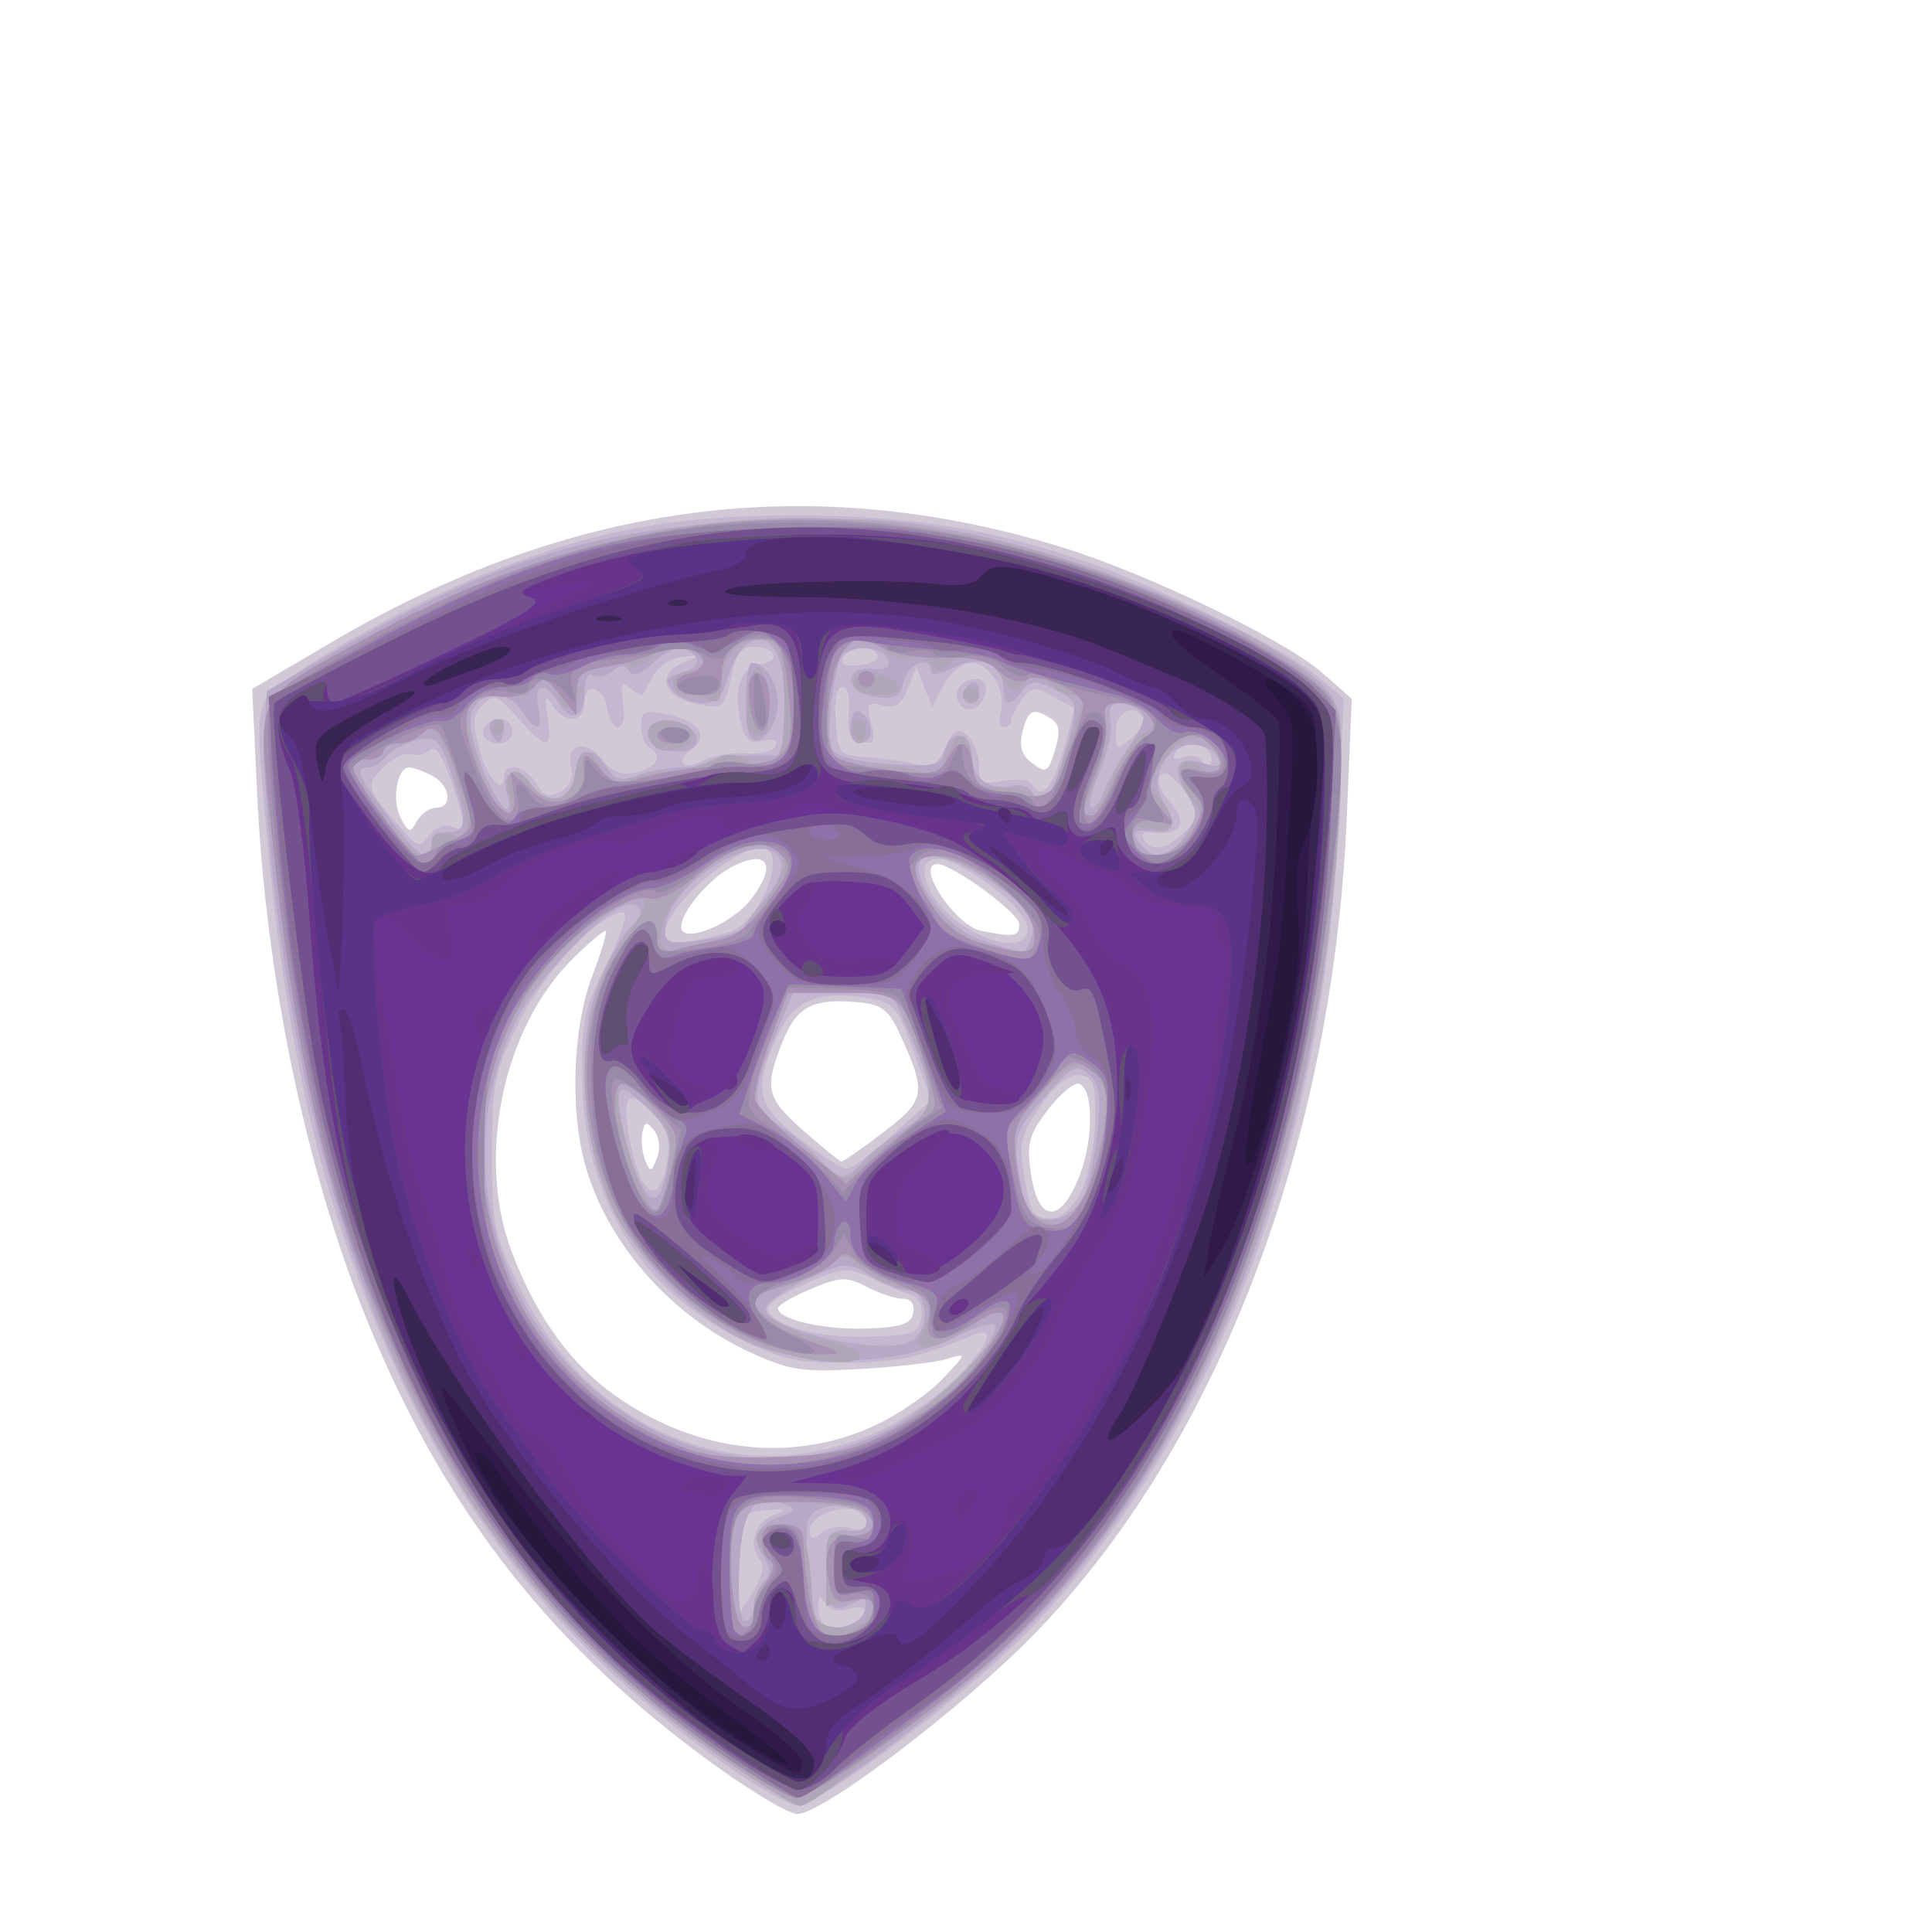 <?xml version="1.0" encoding="UTF-8" standalone="no"?>
<!-- Created with Inkscape (http://www.inkscape.org/) -->

<svg
   xmlns:dc="http://purl.org/dc/elements/1.1/"
   xmlns:cc="http://creativecommons.org/ns#"
   xmlns:rdf="http://www.w3.org/1999/02/22-rdf-syntax-ns#"
   xmlns:svg="http://www.w3.org/2000/svg"
   xmlns="http://www.w3.org/2000/svg"
   xmlns:sodipodi="http://sodipodi.sourceforge.net/DTD/sodipodi-0.dtd"
   xmlns:inkscape="http://www.inkscape.org/namespaces/inkscape"
   version="1.1"
   id="svg4379"
   width="240"
   height="240"
   viewBox="0 0 240 240"
   sodipodi:docname="wakiso.svg"
   inkscape:version="0.92.4 (5da689c313, 2019-01-14)">
  <defs
     id="defs4383" />
  <sodipodi:namedview
     pagecolor="#ffffff"
     bordercolor="#666666"
     borderopacity="1"
     objecttolerance="10"
     gridtolerance="10"
     guidetolerance="10"
     inkscape:pageopacity="0"
     inkscape:pageshadow="2"
     inkscape:window-width="1366"
     inkscape:window-height="705"
     id="namedview4381"
     showgrid="false"
     fit-margin-top="0"
     fit-margin-left="0"
     fit-margin-right="0"
     fit-margin-bottom="0"
     inkscape:zoom="0.98333333"
     inkscape:cx="120"
     inkscape:cy="120"
     inkscape:window-x="-8"
     inkscape:window-y="-8"
     inkscape:window-maximized="1"
     inkscape:current-layer="svg4379" />
  <g
     id="g4389"
     transform="translate(-22.373,20.339)">
    <path
       style="fill:#d1cad6"
       d="M 109.37,197.63 C 89.748,182.997 76.854,166.022 67.496,142.5 60.185,124.127 55.381,100.738 54.323,78.37 l -0.621,-13.13 9.757,-5.742 C 93.353,41.905 123.283,38.029 154.5,47.71 c 10.567,3.277 27.462,11.439 32.092,15.505 l 3.7,3.249 -0.604,14.518 C 188.006,121.421 173.73,158.949 151.113,182.391 142.308,191.517 124.603,205 121.424,205 c -1.195,0 -6.619,-3.316 -12.054,-7.37 z m 22.16,-41.12 c 2.767,-1.344 6.367,-3.872 8,-5.619 2.953,-3.159 2.956,-3.172 0.47,-2.411 -1.375,0.421 -6.186,0.98 -10.691,1.243 -7.222,0.421 -8.84,0.181 -13.675,-2.033 C 105.614,143.103 97.6,133.915 94.969,124 c -1.808,-6.813 -1.393,-16.864 0.951,-23.032 1.118,-2.942 1.893,-5.488 1.723,-5.659 -0.17,-0.17 -2.021,1.378 -4.113,3.44 -8.669,8.546 -12.034,24.625 -7.609,36.355 3.127,8.287 7.48,14.241 13.354,18.262 10.104,6.917 22.081,8.084 32.256,3.143 z M 135.814,142.75 c 0.206,-1.085 -0.284,-1.75 -1.29,-1.75 -0.893,0 -2.903,-0.662 -4.467,-1.471 -2.544,-1.316 -3.277,-1.289 -6.94,0.25 -2.253,0.947 -4.1,2.021 -4.106,2.388 -0.021,1.394 5.707,2.712 10.98,2.527 4.342,-0.153 5.56,-0.559 5.823,-1.943 z m 20.679,-17.091 c 1.772,-4.641 1.72,-10.771 -0.097,-11.367 -0.608,-0.199 -2.342,1.26 -3.853,3.242 -2.393,3.137 -2.662,4.178 -2.084,8.035 0.913,6.09 3.727,6.132 6.034,0.09 z m -52.866,-5.565 c -0.949,-1.184 -1.179,-1.135 -1.461,0.308 -0.184,0.943 -0.023,2.475 0.357,3.406 0.619,1.512 0.773,1.48 1.461,-0.308 0.447,-1.162 0.297,-2.589 -0.357,-3.406 z m 28.487,0.221 c 5.277,-4.024 5.414,-4.871 1.992,-12.315 -1.31,-2.851 -2.237,-3.56 -4.996,-3.824 -5.734,-0.548 -7.756,0.481 -9.498,4.835 -2.346,5.863 -2.07,7.032 2.638,11.169 2.337,2.054 4.426,3.754 4.641,3.777 0.215,0.024 2.565,-1.615 5.223,-3.642 z m -16.42,-28.981 c 3.274,-4.293 2.052,-6.289 -2.431,-3.971 -2.807,1.452 -6.263,5.55 -6.263,7.428 0,2.231 6.252,-0.256 8.694,-3.457 z M 149,94.478 C 149,93.09 140.697,87 138.804,87 c -2.83,0 2.224,7.671 5.466,8.297 C 148.431,96.101 149,96.002 149,94.478 Z M 76.55,80 c 2.112,0 1.775,-2.756 -0.484,-3.965 C 75.002,75.466 73.704,75 73.182,75 c -1.517,0 -2.179,4.138 -1.01,6.322 0.967,1.807 1.158,1.839 1.998,0.338 C 74.681,80.747 75.752,80 76.55,80 Z m 76.37,-11.071 c -2.218,-1.404 -2.833,-1.12 -3.522,1.622 -0.464,1.848 -0.125,2.934 1.231,3.94 1.699,1.261 1.956,1.111 2.791,-1.637 0.696,-2.292 0.575,-3.245 -0.5,-3.925 z"
       id="path4423"
       inkscape:connector-curvature="0" />
    <path
       style="fill:#c6b7d0"
       d="M 112.5,198.881 C 92.665,184.918 79.765,168.895 69.857,145.915 62.24,128.247 58.048,110.094 55.561,84.01 54.28,70.577 54.274,68.231 55.513,66.341 57.308,63.6 72.558,54.949 82.685,50.926 96.295,45.52 105.957,43.696 121,43.692 c 13.942,-0.003 23.385,1.449 35.5,5.461 8.82,2.921 25.49,11.082 29.397,14.393 l 3.397,2.879 -0.617,15.038 c -1.655,40.347 -15.413,76.584 -38.091,100.32 -8.032,8.407 -26.426,22.281 -29.33,22.122 -0.966,-0.053 -4.906,-2.313 -8.756,-5.023 z m 15.918,-17.488 c 2.395,-0.919 1.895,-2.627 -0.543,-1.853 -1.333,0.423 -2.445,0.169 -2.985,-0.683 -0.69,-1.088 -0.863,-1.044 -0.875,0.226 -0.026,2.712 1.402,3.461 4.403,2.31 z M 116.877,173.55 c -1.609,-1.743 -0.903,-4.603 1.373,-5.566 2.055,-0.869 1.99,-0.932 -0.75,-0.718 -2.97,0.232 -3.003,0.299 -3.276,6.734 l -0.276,6.5 1.903,-3 c 1.115,-1.758 1.54,-3.393 1.026,-3.95 z m 11.075,-4.065 c 2.118,0.672 2.87,-0.859 0.991,-2.02 C 127.196,166.385 123,167.922 123,169.642 c 0,1.288 0.285,1.367 1.452,0.398 0.799,-0.663 2.374,-0.913 3.5,-0.555 z m 3.942,-12.201 c 2.967,-1.414 7.129,-4.307 9.25,-6.427 4.091,-4.091 5.078,-6.588 2.106,-5.328 -6.359,2.696 -9.56,3.389 -15.84,3.428 -5.96,0.037 -8.066,-0.444 -13.209,-3.014 C 101.736,139.714 94.833,128.238 94.687,113.5 94.617,106.4 94.966,104.797 97.789,99.25 99.542,95.805 100.462,93 99.838,93 96.949,93 89.922,100.413 86.8,106.755 83.763,112.923 83.5,114.222 83.5,123.031 c 0,9.059 0.203,9.983 3.778,17.217 8.761,17.727 27.865,25.021 44.616,17.036 z m 4.926,-14.038 c 0.212,-1.492 -0.295,-2.444 -1.5,-2.814 -1.001,-0.308 -3.184,-1.224 -4.852,-2.035 -2.792,-1.359 -3.442,-1.295 -8.215,0.814 -3.211,1.418 -4.911,2.708 -4.468,3.39 1.295,1.993 6.619,3.288 12.715,3.093 5.396,-0.173 6.032,-0.42 6.32,-2.447 z m 19.804,-15.485 c 0.921,-1.782 1.721,-5.719 1.776,-8.75 0.087,-4.798 -0.158,-5.543 -1.9,-5.766 -1.36,-0.174 -2.906,1.034 -4.834,3.776 -2.451,3.487 -2.739,4.602 -2.135,8.256 0.875,5.286 1.142,5.724 3.502,5.724 1.148,0 2.586,-1.298 3.591,-3.24 z m -51.349,-3.998 c 0.371,-2.396 -0.043,-3.86 -1.559,-5.512 -3.076,-3.353 -4.059,-2.797 -3.312,1.875 1.279,7.998 3.893,9.95 4.871,3.637 z m 27.998,-3.131 4.773,-4.279 -2.184,-6.071 c -2.006,-5.574 -2.466,-6.117 -5.627,-6.63 -6.302,-1.023 -9.272,0.222 -11.327,4.748 -2.994,6.593 -2.544,8.615 2.843,12.763 2.612,2.011 5.2,3.678 5.75,3.703 0.55,0.025 3.148,-1.879 5.773,-4.233 z M 113,95.427 C 116.895,94.326 120.456,85 116.982,85 113.316,85 105,92.396 105,95.656 c 0,1.447 2.3,1.381 8,-0.229 z m 37,-0.376 c 0,-1.885 -4.004,-5.51 -8.857,-8.018 -3.513,-1.815 -5.083,0.156 -2.975,3.737 C 141.099,95.751 150,98.972 150,95.051 Z M 78.452,82.343 c 1.941,0.745 1.933,0.143 -0.073,-5.744 -1.082,-3.174 -1.954,-4.424 -2.622,-3.756 -0.551,0.551 -1.586,0.776 -2.302,0.502 -0.715,-0.275 -2.266,0.466 -3.445,1.645 -2.303,2.303 -2.238,2.511 2.417,7.814 1.857,2.115 2.122,2.166 3.249,0.625 0.687,-0.94 1.909,-1.417 2.776,-1.085 z m 90.719,1.002 c 2.305,-2.086 2.292,-2.941 -0.091,-5.971 -1.218,-1.548 -2.168,-2.04 -2.598,-1.345 -0.373,0.603 0.041,1.891 0.92,2.862 2.776,3.068 1.878,4.727 -2.252,4.16 -0.743,-0.102 -1.054,0.295 -0.691,0.882 0.943,1.526 2.605,1.319 4.713,-0.588 z M 93.323,75.126 c -0.781,-2.988 1.744,-3.762 3.838,-1.176 1.376,1.7 2.463,2.111 4.338,1.64 2.585,-0.649 3.247,-2.011 1.502,-3.09 -0.55,-0.34 -1,-1.548 -1,-2.684 0,-1.791 0.426,-1.981 3.2,-1.426 3.979,0.796 5.329,2.687 3.104,4.35 -2.225,1.664 -1.003,2.705 1.563,1.331 1.121,-0.6 3.473,-0.974 5.227,-0.831 1.753,0.143 3.375,-0.267 3.604,-0.911 0.264,-0.743 -0.32,-0.979 -1.596,-0.645 -1.528,0.4 -2.163,-0.075 -2.64,-1.977 -1.071,-4.266 -0.181,-7.175 2.302,-7.528 C 119.427,61.801 118.762,60 115.96,60 c -1.284,0 -2.122,0.913 -2.525,2.75 -1.101,5.025 -1.137,5.059 -4.605,4.349 -4.06,-0.83 -4.986,-3.682 -1.654,-5.094 l 2.324,-0.985 -2.398,0.24 c -1.319,0.132 -2.894,1.14 -3.5,2.24 -0.606,1.1 -1.204,2.177 -1.328,2.393 -0.124,0.216 -0.832,-0.111 -1.573,-0.726 -1.09,-0.905 -1.264,-0.551 -0.911,1.857 C 100.037,68.704 99.772,70 99.183,70 98.609,70 97.995,69.023 97.82,67.828 97.398,64.964 95,64.189 95,66.917 c 0,2.537 -2.48,2.743 -4.017,0.333 -0.912,-1.43 -1.017,-1.156 -0.575,1.5 0.68,4.078 -0.218,4.099 -3.738,0.088 -2.486,-2.833 -2.934,-3.003 -4.299,-1.638 -1.261,1.261 -1.332,2.237 -0.409,5.662 C 82.951,76.531 85,78.648 85,76 c 0,-1.788 2.9,-1.055 4.007,1.013 0.848,1.585 1.474,1.801 2.945,1.013 1.176,-0.629 1.684,-1.703 1.371,-2.9 z M 82.694,71.361 C 81.761,70.427 82.888,69 84.559,69 85.352,69 86,69.675 86,70.5 c 0,1.506 -2.111,2.056 -3.306,0.861 z m 71.764,1.469 c 0.844,-2.844 1.424,-5.206 1.289,-5.25 -0.136,-0.044 -1.339,-0.696 -2.673,-1.449 -2.142,-1.208 -2.582,-1.157 -3.75,0.441 C 148.596,67.568 148,68.746 148,69.191 148,69.636 147.592,70 147.094,70 c -0.499,0 -0.683,-0.854 -0.41,-1.898 C 147.38,65.441 145.301,62 142.997,62 c -1.089,0 -2.569,1.201 -3.39,2.75 l -1.457,2.75 -0.972,-2.5 -0.972,-2.5 -1.048,2.671 c -0.803,2.047 -1.54,2.542 -3.155,2.12 -1.868,-0.488 -2.029,-0.241 -1.422,2.178 0.581,2.316 0.4,2.672 -1.198,2.35 -1.462,-0.294 -1.813,-1.1 -1.569,-3.599 C 127.999,66.321 127.668,65 127.006,65 c -0.701,0 -1.006,1.594 -0.814,4.25 0.295,4.083 0.445,4.259 3.808,4.471 1.925,0.121 4.649,0.494 6.053,0.829 2.093,0.499 2.774,0.125 3.775,-2.072 1.008,-2.212 1.479,-2.467 2.697,-1.457 0.811,0.673 1.475,2.35 1.475,3.727 0,2.24 0.311,2.44 2.961,1.91 1.629,-0.326 3.23,-0.157 3.559,0.375 1.266,2.048 2.46,0.774 3.938,-4.203 z M 141.533,67.053 C 140.653,65.63 141.775,64 143.632,64 c 0.876,0 1.378,0.703 1.191,1.667 -0.39,2.008 -2.386,2.849 -3.291,1.386 z m 31.009,6.014 c -0.876,-1.417 -3.243,-1.358 -4.146,0.103 -0.483,0.782 -0.182,0.962 0.909,0.544 0.898,-0.344 1.916,-0.166 2.264,0.397 0.348,0.563 0.857,0.798 1.132,0.523 0.275,-0.275 0.203,-0.98 -0.159,-1.567 z m -8.151,-4.245 C 163.256,66.988 161,68.098 161,70.49 c 0,2.373 0.092,2.411 1.949,0.822 1.072,-0.918 1.72,-2.038 1.441,-2.49 z M 131.137,60.737 C 130.026,59.626 127,60.426 127,61.83 c 0,0.491 1.157,0.672 2.57,0.401 1.718,-0.328 2.238,-0.824 1.567,-1.494 z"
       id="path4421"
       inkscape:connector-curvature="0" />
    <path
       style="fill:#b7a8c6"
       d="M 111.025,197.333 C 79.336,174.825 62.403,141.433 56.43,89.676 55.581,82.313 55.024,73.863 55.193,70.9 L 55.5,65.512 64,60.599 c 19.989,-11.553 33.477,-15.626 54,-16.306 12.207,-0.404 16.141,-0.142 24.88,1.659 17.803,3.669 41.949,14.623 45.064,20.443 1.061,1.982 1.217,5.416 0.697,15.329 -2.153,41.097 -16.561,77.971 -39.469,101.013 -7.246,7.288 -23.848,20.082 -27.172,20.938 -0.825,0.213 -5.764,-2.642 -10.975,-6.343 z m 18.806,-17.666 c 0.299,-1.575 0.052,-1.675 -1.756,-0.707 -2.61,1.397 -3.349,-0.035 -2.891,-5.605 0.275,-3.351 0.611,-3.814 2.567,-3.542 1.44,0.2 2.25,-0.208 2.25,-1.133 0,-1.796 -2.897,-2.632 -5.627,-1.622 -1.82,0.673 -2.006,1.421 -1.641,6.601 0.226,3.213 0.602,6.434 0.834,7.158 0.644,2.006 5.847,1.051 6.265,-1.15 z M 116,179.2 c 0,-0.99 0.551,-2.351 1.225,-3.025 0.967,-0.967 0.959,-1.65 -0.034,-3.241 -1.463,-2.342 -0.846,-3.743 2.161,-4.904 2.034,-0.786 2.048,-0.87 0.262,-1.589 -3.575,-1.439 -5.092,0.78 -5.41,7.913 -0.184,4.146 0.098,6.646 0.75,6.646 0.575,0 1.046,-0.81 1.046,-1.8 z m 16.356,-21.761 C 137.964,154.693 146,147.079 146,144.512 c 0,-0.767 -1.888,-0.272 -5.183,1.359 -7.231,3.579 -19.12,3.711 -26.067,0.29 -6.667,-3.283 -13.427,-10.217 -16.516,-16.94 -3.795,-8.262 -4.348,-20.761 -1.238,-27.991 1.222,-2.841 2.848,-5.686 3.613,-6.32 C 102.394,93.428 102.393,92 100.608,92 c -2.602,0 -11.493,9.065 -14.083,14.359 -15.067,30.796 16.166,65.606 45.831,51.08 z m 3.294,-11.204 c 2.332,-1.49 2.028,-6.233 -0.4,-6.24 -0.963,-0.003 -3.1,-0.828 -4.75,-1.833 -2.944,-1.794 -3.093,-1.785 -8,0.484 -2.75,1.271 -5,2.884 -5,3.583 0,2.712 14.995,6.022 18.15,4.006 z M 156.946,128.25 c 0.697,-1.512 1.497,-5.238 1.779,-8.279 0.408,-4.399 0.168,-5.815 -1.175,-6.929 -1.501,-1.245 -2.112,-0.911 -5.528,3.029 -3.93,4.532 -4.002,4.909 -2.437,12.679 0.697,3.461 5.693,3.122 7.361,-0.5 z m -51.607,-3.949 c 0.513,-3.159 0.19,-4.184 -2.052,-6.524 C 101.823,116.25 100.21,115 99.702,115 c -1.126,0 -0.05,6.226 1.869,10.822 1.678,4.019 2.952,3.505 3.768,-1.521 z m 24.191,-0.333 c 1.012,-1.118 3.375,-2.981 5.252,-4.141 3.86,-2.386 3.902,-4.233 0.282,-12.416 L 133.112,103 h -6.092 -6.092 l -1.839,4.29 c -3.431,8.005 -3.494,10.04 -0.368,11.891 1.528,0.905 3.869,2.81 5.203,4.232 2.92,3.116 3.257,3.15 5.605,0.555 z M 150.362,96.5 c 0.944,-2.46 -0.298,-4.27 -5.128,-7.469 -7.599,-5.034 -11.327,-3.524 -6.847,2.772 1.654,2.324 3.965,4.077 6.356,4.819 5.071,1.576 4.966,1.578 5.619,-0.123 z m -35.516,-1.674 c 0.19,-0.495 1.43,-2.189 2.756,-3.765 1.421,-1.688 2.159,-3.521 1.797,-4.463 C 117.572,81.837 105,89.421 105,95.284 c 0,1.625 0.552,1.758 4.75,1.14 2.612,-0.384 4.906,-1.103 5.096,-1.598 z M 76,84.5 c 0,-0.833 0.889,-1.5 2,-1.5 2.416,0 2.484,-1.222 0.407,-7.318 -1.465,-4.3 -1.805,-4.625 -4.25,-4.058 C 72.696,71.963 71,72.861 70.39,73.62 69.779,74.379 68.767,75 68.14,75 66.38,75 66.721,75.852 70.585,81.116 74.236,86.089 76,87.192 76,84.5 Z m 93.645,-1.081 c 1.586,-2.42 1.586,-2.758 0.007,-5.431 -1.883,-3.188 -0.923,-4.526 2.475,-3.448 1.522,0.483 1.985,0.292 1.664,-0.685 -0.245,-0.745 -1.561,-1.489 -2.924,-1.653 -3.317,-0.398 -5.89,3.93 -4.069,6.846 1.691,2.708 1.495,4.107 -0.548,3.9 -3.057,-0.311 -3.527,0.013 -2.25,1.552 1.827,2.202 3.733,1.837 5.645,-1.081 z M 85.319,78.113 c -0.726,-2.777 1.312,-3.478 3.02,-1.039 2.02,2.884 5.076,2.14 5.477,-1.333 0.371,-3.214 2.187,-3.566 3.937,-0.764 1.018,1.629 1.687,1.805 3.806,1 C 102.973,75.44 105.376,75 106.898,75 c 1.523,0 3.11,-0.338 3.527,-0.75 0.417,-0.412 2.63,-0.75 4.917,-0.75 H 119.5 l 0.292,-5.501 c 0.35,-6.574 -1.556,-10.185 -4.442,-8.417 -0.971,0.595 -2.136,2.508 -2.587,4.25 C 112.135,66.257 111.392,67 109.594,67 c -1.292,0 -2.928,-0.698 -3.636,-1.551 -1.087,-1.31 -0.951,-1.639 0.878,-2.117 2.528,-0.661 2.831,-2.14 0.614,-2.991 -0.885,-0.34 -2.557,0.35 -3.894,1.607 -1.58,1.484 -2.57,1.836 -3.038,1.078 -0.513,-0.83 -1.051,-0.828 -2.062,0.011 -0.752,0.624 -1.837,0.844 -2.411,0.49 C 95.425,63.145 95,63.9 95,65.382 95,68.719 93.368,69.562 91.792,67.039 90.039,64.232 88.668,64.48 89.245,67.5 c 0.576,3.012 -0.307,3.231 -2.013,0.5 -1.541,-2.467 -4.842,-2.602 -6.091,-0.25 -0.641,1.207 -0.32,3.38 1.035,7 1.847,4.937 4.219,7.474 3.144,3.363 z m 18.347,-5.78 c -1.702,-1.702 -0.548,-3.453 2.075,-3.15 C 109.343,69.599 110.233,73 106.74,73 c -1.324,0 -2.707,-0.3 -3.073,-0.667 z M 83.583,71.134 c -0.431,-0.697 -0.513,-1.537 -0.183,-1.867 0.895,-0.895 1.871,0.421 1.387,1.871 -0.339,1.016 -0.574,1.015 -1.204,-0.004 z m 32.075,0.19 C 114.715,70.382 114.843,62 115.8,62 c 1.635,0 3.2,2.483 3.2,5.078 0,2.722 -2.143,5.446 -3.342,4.247 z m 43.818,6.751 c 0.336,-1.058 1.748,-3.6 3.137,-5.648 1.987,-2.928 2.245,-3.902 1.207,-4.56 -2.45,-1.553 -4.084,-0.986 -3.508,1.217 0.3,1.146 -0.307,4.071 -1.348,6.5 C 157.923,78.013 157.475,80 157.968,80 c 0.493,0 1.172,-0.866 1.508,-1.924 z m -5.015,-4.257 c 2.025,-6.817 1.984,-7.104 -1.216,-8.591 -2.311,-1.074 -2.913,-1.035 -3.852,0.25 C 147.879,67.547 147,67.39 147,65.05 147,62.061 144.069,60.913 140.781,62.613 139.149,63.457 138,63.628 138,63.026 c 0,-2.048 -2.799,-0.964 -3.368,1.305 -0.489,1.949 -1.088,2.256 -3.658,1.879 -3.744,-0.55 -3.838,-3.869 -0.098,-3.456 1.467,0.162 2.145,-0.198 1.882,-1 -0.687,-2.092 -5.509,-2.14 -6.098,-0.061 -1.211,4.271 -1.614,9.91 -0.797,11.161 0.533,0.817 3.348,1.504 7.108,1.735 5.541,0.34 6.282,0.164 6.744,-1.603 C 140.459,70.137 143,70.497 143,73.45 c 0,2.728 2.364,4.529 5.029,3.832 0.96,-0.251 2.047,0.033 2.417,0.631 1.342,2.171 2.507,0.983 4.015,-4.094 z M 128,70 c 0,-1.1 0.402,-2 0.893,-2 1.124,0 2.173,2.601 1.371,3.402 C 129.061,72.606 128,71.949 128,70 Z m 14,-3.941 c 0,-0.518 0.45,-1.219 1,-1.559 0.55,-0.34 1,0.084 1,0.941 C 144,66.298 143.55,67 143,67 c -0.55,0 -1,-0.423 -1,-0.941 z"
       id="path4419"
       inkscape:connector-curvature="0" />
    <path
       style="fill:#afa7b7"
       d="M 111.496,197.629 C 79.081,174.671 62.678,141.665 56.49,86.945 54.039,65.272 53.42,66.932 66.711,59.566 95.763,43.466 123,40.009 152.888,48.628 c 10.802,3.115 27.474,10.994 32.382,15.304 3.657,3.211 3.729,3.414 3.712,10.421 -0.024,10.013 -1.606,23.939 -4.082,35.933 -7.562,36.633 -24.318,65.412 -48.276,82.915 -3.918,2.863 -8.602,6.463 -10.409,8.001 -1.807,1.538 -3.833,2.797 -4.504,2.797 -0.671,0 -5.267,-2.867 -10.215,-6.371 z M 116,179.622 c 0,-1.308 0.686,-2.947 1.525,-3.643 1.363,-1.132 1.353,-1.456 -0.098,-3.059 -2.009,-2.22 -1.092,-3.92 2.113,-3.92 2.62,0 3.219,1.378 3.693,8.5 0.239,3.594 0.56,4.034 3.158,4.33 1.642,0.187 3.256,-0.245 3.735,-1 1.505,-2.374 0.932,-3.002 -2.126,-2.33 l -3,0.659 v -4.696 c 0,-4.482 0.115,-4.674 2.524,-4.214 1.388,0.265 2.789,0.054 3.113,-0.471 1.234,-1.997 -1.981,-3.278 -8.682,-3.46 -5.885,-0.16 -7.107,0.098 -7.954,1.68 -1.117,2.087 -1.373,12.296 -0.334,13.334 1.339,1.339 2.333,0.61 2.333,-1.711 z m 16.608,-21.896 C 137.872,155.03 147,145.902 147,143.333 c 0,-1.529 -0.608,-1.313 -5.154,1.831 -1.46,1.01 -3.388,1.836 -4.285,1.836 -1.341,0 -1.433,-0.369 -0.519,-2.078 1.538,-2.873 0.616,-4.618 -2.839,-5.377 -1.613,-0.354 -3.808,-1.46 -4.878,-2.457 -1.879,-1.751 -2.023,-1.75 -4.206,0.018 -1.243,1.007 -3.804,2.12 -5.689,2.474 -1.886,0.354 -3.429,0.973 -3.429,1.377 0,1.728 3.962,4.07 8.755,5.176 6.353,1.466 5.76,3.325 -0.812,2.547 -6.659,-0.789 -13.663,-4.604 -19.077,-10.392 -5.436,-5.812 -6.708,-8.017 -8.498,-14.742 -2.798,-10.506 -1.199,-21.146 4.253,-28.293 5.254,-6.889 -0.565,-5.265 -8.086,2.256 -19.293,19.293 -10.198,53.891 16.459,62.615 1.379,0.451 6.106,0.685 10.506,0.519 6.258,-0.236 9.112,-0.871 13.108,-2.917 z M 156.364,129.75 c 1.987,-3.169 3.933,-12.237 3.154,-14.693 -1.356,-4.273 -3.768,-4.14 -7.735,0.427 -3.538,4.073 -3.687,4.531 -3.1,9.485 0.476,4.017 1.096,5.4 2.717,6.055 3.114,1.259 3.427,1.179 4.965,-1.274 z m -50.97,-4.663 c 0.597,-4.503 0.402,-5.187 -2.344,-8.193 -1.648,-1.804 -3.31,-2.966 -3.694,-2.583 -1.336,1.336 2.772,15.689 4.49,15.689 0.493,0 1.189,-2.211 1.548,-4.913 z m 28.856,-4.55 c 4.347,-3.216 4.505,-4.386 1.611,-11.948 L 133.722,103 h -6.739 -6.739 l -2.212,5.914 c -1.216,3.253 -2.059,6.559 -1.872,7.347 0.187,0.788 2.815,3.472 5.84,5.965 5.124,4.223 5.602,4.415 7,2.809 0.825,-0.948 3.188,-2.972 5.25,-4.498 z M 111.31,96.47 c 2.566,-0.481 4.124,-1.674 6.071,-4.648 3.015,-4.605 3.118,-5.163 1.241,-6.72 -2.768,-2.298 -11.636,3.343 -13.729,8.733 -1.053,2.712 -0.27,4.525 1.638,3.793 0.73,-0.28 2.881,-0.801 4.779,-1.157 z M 151,95.51 c 0,-1.815 -1.288,-3.435 -4.75,-5.975 C 141.328,85.923 136,84.83 136,87.431 c 0,3.053 4.518,8.312 8,9.312 5.924,1.701 7,1.511 7,-1.233 z M 76,84.383 c 0,-1.124 0.609,-1.457 1.999,-1.094 2.931,0.766 3.096,-0.283 1.074,-6.817 C 77.278,70.67 75.809,68.882 74.533,70.947 74.175,71.526 73.009,72 71.941,72 70.873,72 70,72.45 70,73 c 0,0.55 -0.948,1 -2.107,1 -2.588,0 -2.165,1.357 2.326,7.462 C 73.581,86.032 76,87.255 76,84.383 Z m 93.943,-1.038 c 1.876,-2.385 1.934,-2.824 0.573,-4.329 -2.754,-3.043 -1.558,-6.659 1.268,-3.834 1.646,1.646 2.88,0.093 1.574,-1.981 -1.754,-2.786 -4.007,-2.503 -6.358,0.799 -2.042,2.868 -2.089,3.243 -0.606,4.882 2.461,2.72 2.046,4.445 -0.894,3.707 -1.744,-0.438 -2.5,-0.218 -2.5,0.725 0,3.585 4.133,3.604 6.943,0.031 z M 85.605,78.561 c -0.81,-3.226 0.875,-4.142 2.735,-1.487 2.02,2.884 5.076,2.14 5.477,-1.333 0.377,-3.269 1.69,-3.532 3.234,-0.647 0.839,1.567 1.666,1.916 3.285,1.388 1.19,-0.389 3.565,-0.832 5.276,-0.985 1.711,-0.153 4.074,-0.793 5.25,-1.423 1.571,-0.841 2.686,-0.851 4.202,-0.04 3.658,1.958 5.062,-0.4 4.728,-7.942 -0.272,-6.135 -0.462,-6.617 -2.736,-6.938 C 114.206,58.753 112,61.215 112,64.798 c 0,1.792 -0.408,2.259 -1.582,1.809 C 109.548,66.273 108.198,66 107.418,66 106.638,66 106,65.325 106,64.5 c 0,-0.853 0.898,-1.5 2.083,-1.5 2.773,0 1.929,-2.402 -0.994,-2.83 -1.24,-0.182 -3.041,0.382 -4.003,1.252 -0.962,0.87 -2.017,1.314 -2.346,0.985 -0.329,-0.329 -2.001,-0.289 -3.716,0.088 -2.416,0.531 -3.052,1.151 -2.822,2.752 0.392,2.725 -1.794,3.424 -2.481,0.794 -0.598,-2.288 -2.521,-2.725 -3.281,-0.745 -0.317,0.825 -1.723,1.153 -3.87,0.902 -4.564,-0.533 -5.242,1.931 -2.528,9.184 2.08,5.559 4.761,7.951 3.563,3.179 z m 18.104,-6.186 c -1.741,-1.741 -0.618,-3.498 2.041,-3.192 1.637,0.188 2.75,0.923 2.75,1.816 0,1.572 -3.57,2.597 -4.791,1.376 z M 83.5,70 c 0.34,-0.55 0.816,-1 1.059,-1 C 84.802,69 85,69.45 85,70 85,70.55 84.523,71 83.941,71 83.359,71 83.16,70.55 83.5,70 Z m 31.692,-3.25 c 0.169,-2.337 0.757,-4.25 1.308,-4.25 0.55,0 1.138,1.913 1.308,4.25 0.244,3.373 -0.026,4.25 -1.308,4.25 -1.282,0 -1.552,-0.877 -1.308,-4.25 z m 45.379,9.703 c 0.955,-2.501 2.596,-5.007 3.647,-5.57 1.522,-0.815 1.669,-1.313 0.724,-2.453 C 164.289,67.644 162.748,67 161.516,67 c -1.846,0 -2.155,0.437 -1.764,2.486 0.261,1.368 -0.251,4.302 -1.139,6.52 C 156.736,80.699 156.694,81 157.917,81 c 0.505,0 1.699,-2.046 2.654,-4.547 z M 154.565,73.75 c 0.949,-2.888 1.934,-5.812 2.187,-6.5 0.258,-0.699 -0.309,-1.25 -1.285,-1.25 -0.961,0 -2.277,-0.725 -2.925,-1.611 -1.075,-1.47 -1.316,-1.472 -2.762,-0.026 -1.446,1.446 -1.726,1.368 -3.205,-0.889 -1.759,-2.684 -4.448,-3.201 -6.416,-1.232 -0.989,0.989 -1.416,0.959 -2.099,-0.146 -0.492,-0.796 -1.572,-1.113 -2.533,-0.745 -0.938,0.36 -2.334,-0.016 -3.172,-0.854 -3.448,-3.448 -6.153,-0.992 -7.026,6.379 -0.745,6.293 0.512,8.105 5.519,7.952 2.009,-0.061 4.657,0.228 5.885,0.642 1.826,0.617 2.413,0.279 3.225,-1.858 1.359,-3.575 2.851,-3.28 3.229,0.638 0.281,2.916 0.639,3.25 3.477,3.25 1.74,0 3.502,0.338 3.917,0.75 1.521,1.514 2.296,0.638 3.985,-4.5 z m -25.982,-2.616 c -0.431,-0.697 -0.513,-1.537 -0.183,-1.867 0.895,-0.895 1.871,0.421 1.387,1.871 -0.339,1.016 -0.574,1.015 -1.204,-0.004 z M 142,66 c 0,-0.55 0.45,-1 1,-1 0.55,0 1,0.45 1,1 0,0.55 -0.45,1 -1,1 -0.55,0 -1,-0.45 -1,-1 z m -13.457,-0.931 c -0.316,-0.512 -0.114,-1.216 0.45,-1.565 1.315,-0.813 5.007,0.34 5.007,1.563 0,1.214 -4.707,1.215 -5.457,0.002 z"
       id="path4417"
       inkscape:connector-curvature="0" />
    <path
       style="fill:#a792b4"
       d="M 111,196.893 C 91.084,182.669 78.455,165.818 68.018,139.545 62.194,124.883 58.39,106.44 55.896,80.767 54.41,65.473 53.755,66.642 68.271,58.7 99.593,41.565 131.253,39.676 164.585,52.954 c 9.669,3.852 20.786,10.31 22.871,13.287 1.974,2.818 1.976,9.825 0.008,25.718 -4.966,40.109 -18.693,71.664 -40.094,92.165 -7.184,6.882 -23.836,18.882 -26.167,18.858 -0.937,-0.01 -5.529,-2.75 -10.204,-6.089 z m 18.066,-14.929 c 2.954,-1.581 2.534,-4.332 -0.543,-3.56 -2.041,0.512 -2.585,0.193 -3.089,-1.812 -0.962,-3.835 -0.131,-6.093 2.244,-6.093 2.867,0 3.86,-1.146 2.457,-2.837 -0.772,-0.93 -3.452,-1.399 -8.158,-1.429 -5.928,-0.037 -7.168,0.254 -8.042,1.887 -1.406,2.626 -0.779,13.107 0.815,13.633 0.7,0.231 1.25,-0.407 1.25,-1.448 0,-1.023 0.68,-2.831 1.511,-4.018 0.956,-1.365 1.14,-2.386 0.5,-2.782 C 117.455,173.163 117,172.009 117,170.941 117,169.537 117.692,169 119.5,169 c 1.375,0 2.538,0.562 2.584,1.25 0.831,12.32 2.045,14.357 6.981,11.715 z M 132.5,157.706 c 6.315,-3.328 8.802,-5.333 11.972,-9.651 3.692,-5.029 3.347,-6.725 -0.84,-4.137 -4.629,2.861 -6.478,2.728 -5.876,-0.421 0.409,-2.14 -0.082,-2.734 -3.389,-4.1 -2.127,-0.879 -4.59,-2.239 -5.474,-3.023 -1.391,-1.234 -1.766,-1.234 -2.791,0.001 -0.651,0.785 -3.191,2.019 -5.643,2.744 -2.453,0.724 -4.452,1.556 -4.444,1.848 0.052,1.808 2.509,3.713 6.687,5.185 4.389,1.547 4.536,1.698 1.726,1.769 -8.479,0.214 -19.609,-7.28 -24.615,-16.574 C 93.403,119.448 93.83,103.672 100.776,95.75 102.826,93.412 104,93.542 104,96.108 c 0,1.775 0.414,2.004 2.617,1.452 1.439,-0.361 3.872,-0.908 5.407,-1.215 1.772,-0.354 3.908,-2.115 5.854,-4.824 2.95,-4.108 2.996,-4.327 1.233,-5.922 -2.241,-2.028 -5.577,-1.009 -10.805,3.3 -2.17,1.788 -4.206,2.677 -5.412,2.362 -2.463,-0.644 -9.017,3.845 -13.053,8.94 -14.19,17.916 -7.564,46.792 13.153,57.325 5.88,2.989 8.204,3.428 16.506,3.116 6.325,-0.238 9.047,-0.853 13,-2.936 z m 24.785,-29.858 c 0.982,-2.009 2.05,-5.882 2.372,-8.608 0.523,-4.414 0.331,-5.135 -1.758,-6.598 -2.283,-1.599 -2.444,-1.53 -6.08,2.608 -3.516,4.001 -3.701,4.544 -3.163,9.25 0.933,8.152 5.427,9.896 8.628,3.348 z M 105.675,125.25 c 1.099,-4.62 1.044,-4.84 -1.982,-8.014 -1.712,-1.795 -3.58,-3.106 -4.153,-2.913 C 97.025,115.172 101.143,130 103.895,130 c 0.358,0 1.159,-2.138 1.78,-4.75 z m 31.601,-6.865 c 1.493,-0.835 1.524,-1.394 0.303,-5.408 C 134.577,103.107 134.463,103 126.961,103 h -6.718 l -2.212,5.914 c -1.216,3.253 -2.059,6.559 -1.872,7.347 0.187,0.788 2.815,3.459 5.84,5.937 l 5.5,4.505 4.056,-3.693 c 2.231,-2.031 4.805,-4.112 5.72,-4.624 z M 150.816,95.293 C 150.406,91.78 143.008,86 138.922,86 c -3.572,0 -3.744,1.606 -0.672,6.299 1.435,2.193 3.517,3.802 5.75,4.443 6.18,1.774 7.169,1.564 6.816,-1.45 z M 77.846,84.427 c 3.675,-1.833 3.634,-1.619 1.521,-7.999 C 77.369,70.398 76.398,69.202 74.8,70.8 c -0.66,0.66 -2.01,1.2 -3,1.2 -0.99,0 -1.8,0.45 -1.8,1 0,0.55 -0.948,1 -2.107,1 -1.463,0 -1.931,0.459 -1.531,1.501 0.772,2.013 6.982,10.411 7.734,10.46 0.328,0.021 2.015,-0.669 3.75,-1.534 z m 92.701,-1.518 c 1.454,-2.812 1.456,-3.248 0.026,-4.829 -2.256,-2.492 -1.944,-3.39 0.927,-2.67 2.733,0.686 3.443,-1.068 1.3,-3.211 -2.213,-2.213 -4.779,-1.312 -6.491,2.278 -1.576,3.305 -1.563,3.586 0.266,5.657 1.914,2.167 1.912,2.176 -0.324,1.616 -2.494,-0.624 -3.724,0.574 -2.871,2.797 1.042,2.716 5.434,1.712 7.167,-1.639 z M 86.153,77.907 85.806,75.5 l 2.347,2.143 c 1.813,1.655 2.874,1.941 4.661,1.258 1.342,-0.513 2.239,-1.623 2.135,-2.643 -0.332,-3.25 0.041,-3.492 1.882,-1.218 1.52,1.877 2.327,2.117 4.75,1.41 3.522,-1.027 6.379,-1.42 12.72,-1.749 5.87,-0.305 6.848,-1.619 6.103,-8.201 C 119.614,59.514 119.362,59 116.731,59 113.771,59 112,60.76 112,63.7 c 0,1.772 -0.561,2.3 -2.441,2.3 -3.191,0 -4.377,-1.973 -1.619,-2.695 1.178,-0.308 1.973,-1.065 1.768,-1.683 -0.532,-1.597 -3.604,-1.998 -6.089,-0.793 -1.165,0.565 -3.806,1.304 -5.869,1.644 -3.249,0.535 -3.753,0.979 -3.772,3.322 L 93.956,68.5 91.965,66 c -1.731,-2.174 -2.152,-2.305 -3.228,-1 -0.756,0.917 -2.488,1.379 -4.453,1.189 -4.453,-0.43 -5.196,2.821 -2.224,9.729 2.242,5.211 4.732,6.421 4.092,1.988 z M 104,71 c 0,-0.55 0.9,-1 2,-1 1.1,0 2,0.45 2,1 0,0.55 -0.9,1 -2,1 -1.1,0 -2,-0.45 -2,-1 z m 11.626,-3.119 c -0.67,-3.349 -0.036,-5.253 1.443,-4.338 1.181,0.73 1.222,6.159 0.053,6.882 -0.483,0.299 -1.156,-0.846 -1.496,-2.544 z m 45.001,9.092 c 0.886,-2.215 2.529,-4.67 3.651,-5.456 1.701,-1.192 1.827,-1.685 0.758,-2.973 C 164.332,67.695 162.748,67 161.516,67 c -1.806,0 -2.153,0.451 -1.793,2.331 0.245,1.282 -0.267,4.037 -1.139,6.122 C 156.739,79.869 156.621,81 158.008,81 c 0.554,0 1.733,-1.812 2.619,-4.027 z M 155.087,73.5 c 0.967,-2.75 1.793,-5.53 1.836,-6.177 0.111,-1.69 -5.438,-4.24 -7.055,-3.242 -0.841,0.519 -2.085,0.138 -3.352,-1.028 -1.475,-1.357 -3.356,-1.806 -7.015,-1.675 -2.947,0.106 -6.115,-0.448 -7.716,-1.348 -2.449,-1.377 -2.872,-1.371 -4.306,0.063 -2.184,2.184 -3.169,12.106 -1.346,13.551 0.752,0.596 3.938,1.372 7.08,1.724 5.06,0.567 5.835,0.412 6.785,-1.364 1.5,-2.803 2.813,-2.496 3.186,0.746 0.261,2.267 0.931,2.86 3.816,3.378 5.601,1.006 6.233,0.644 8.087,-4.628 z M 129,64 c 0,-0.55 0.45,-1 1,-1 0.55,0 1,0.45 1,1 0,0.55 -0.45,1 -1,1 -0.55,0 -1,-0.45 -1,-1 z"
       id="path4415"
       inkscape:connector-curvature="0" />
    <path
       style="fill:#998aaa"
       d="M 112.5,197.892 C 95.046,185.634 83.558,172.084 74.017,152.5 67.201,138.51 63.9,128.487 60.565,111.657 57.557,96.479 54.761,69.315 55.974,67.049 57.276,64.616 78.168,53.645 88,50.231 c 12.028,-4.177 20.848,-5.664 33.5,-5.648 12.838,0.016 22.622,1.562 34.639,5.474 11.23,3.656 26.518,11.365 30.065,15.162 3.344,3.579 3.513,6.895 1.306,25.531 -4.595,38.794 -17.165,69.178 -37.159,89.825 -7.765,8.018 -26.656,22.475 -29.18,22.33 -0.919,-0.053 -4.82,-2.308 -8.67,-5.012 z m 3.5,-17.88 c 0,-1.028 0.754,-2.624 1.676,-3.545 1.397,-1.397 1.467,-2.01 0.418,-3.689 -1.476,-2.363 -0.105,-4.38 2.339,-3.442 1.108,0.425 1.567,1.947 1.567,5.199 0,2.528 0.466,5.468 1.035,6.531 1.228,2.294 5.209,2.55 6.954,0.447 1.764,-2.126 0.579,-4.474 -1.928,-3.818 -1.836,0.48 -2.061,0.088 -2.061,-3.597 0,-3.949 0.117,-4.106 2.587,-3.486 2.293,0.575 2.548,0.379 2.25,-1.731 -0.304,-2.147 -0.975,-2.444 -6.837,-3.034 -9.543,-0.96 -11,0.234 -11,9.01 0,3.746 0.288,7.098 0.639,7.45 C 114.668,183.334 116,182.04 116,180.012 Z m 16.61,-21.992 c 6.209,-3.057 12.92,-9.518 14.598,-14.055 0.963,-2.604 -1.147,-2.588 -4.481,0.035 -3.491,2.746 -4.727,2.51 -4.727,-0.905 0,-2.537 -0.536,-3.076 -4.228,-4.25 -2.526,-0.803 -4.684,-2.266 -5.361,-3.632 l -1.133,-2.287 -1.539,2.349 c -0.846,1.292 -3.412,2.91 -5.701,3.596 -5.201,1.558 -5.106,3.864 0.269,6.489 4.609,2.251 4.222,3.157 -0.76,1.781 -10.045,-2.774 -19.243,-11.879 -22.2,-21.977 -2.159,-7.374 -2.137,-18.482 0.047,-23.627 C 100.204,94.917 104,91.789 104,96.094 c 0,1.945 0.373,2.046 5.25,1.418 3.029,-0.39 5.673,-1.332 6.25,-2.228 0.55,-0.854 2.093,-2.889 3.428,-4.524 5.206,-6.372 -2.803,-8.606 -10.03,-2.799 -2.153,1.73 -4.356,2.874 -4.896,2.54 -3.271,-2.022 -15.39,8.83 -19.252,17.239 -1.797,3.912 -2.191,6.627 -2.218,15.259 -0.03,9.622 0.212,10.999 2.897,16.468 9.565,19.48 29.429,27.292 47.18,18.553 z m 25.887,-32.322 c 1.934,-6.511 1.909,-11.149 -0.068,-13.127 C 156.706,110.849 154,110.456 154,111.929 c 0,0.511 -1.565,2.588 -3.477,4.615 l -3.477,3.687 1.241,5.593 c 1.027,4.628 1.669,5.702 3.727,6.226 3.401,0.866 4.725,-0.431 6.483,-6.351 z m -55.235,-9.098 c -2.056,-1.884 -4.094,-3.205 -4.53,-2.935 -1.627,1.006 2.246,15.074 4.548,16.518 0.862,0.541 1.587,-0.837 2.47,-4.696 l 1.25,-5.461 z m 33.682,2.287 2.444,-1.558 -2.305,-6.415 c -1.268,-3.528 -2.706,-6.844 -3.196,-7.367 -0.49,-0.524 -3.764,-1.01 -7.275,-1.081 l -6.384,-0.129 -2.067,5.081 c -3.728,9.162 -3.727,10.068 0.013,12.382 1.829,1.132 4.581,3.37 6.114,4.973 l 2.788,2.914 3.712,-3.622 c 2.042,-1.992 4.812,-4.323 6.156,-5.179 z M 151.396,96.75 c 0.502,-1.795 -0.304,-3.11 -3.988,-6.507 -5.437,-5.013 -8.873,-6.207 -11.192,-3.887 -1.486,1.486 -1.44,1.851 0.585,4.589 C 138.01,92.58 139,94.308 139,94.783 c 0,0.766 7.659,3.7 10.633,4.074 0.623,0.078 1.417,-0.87 1.763,-2.107 z M 76.638,85.5 C 76.955,84.675 78.066,84 79.107,84 80.148,84 81,83.407 81,82.682 81,80.737 77.939,70.627 77.074,69.715 76.204,68.797 66,74.029 66,75.393 66,76.746 74.086,87 75.153,87 c 0.5,0 1.169,-0.675 1.485,-1.5 z m 94.297,-2.682 c 1.354,-2.424 1.333,-2.864 -0.218,-4.579 -2.272,-2.51 -2.171,-3.519 0.274,-2.742 2.908,0.923 4.231,-0.214 2.976,-2.558 -1.674,-3.129 -5.64,-2.474 -7.565,1.249 -1.273,2.461 -1.393,3.598 -0.526,4.986 1.593,2.552 1.406,3.05 -0.877,2.325 -1.521,-0.483 -2,-0.18 -2,1.266 0,2.613 0.991,3.377 3.931,3.03 1.483,-0.175 3.118,-1.391 4.004,-2.978 z M 86.681,78.887 c -0.614,-2.349 0.204,-2.428 1.849,-0.177 1.764,2.412 6.456,0.291 6.502,-2.939 0.03,-2.152 0.105,-2.175 1.42,-0.44 1.189,1.568 2.227,1.73 7.218,1.127 3.206,-0.388 6.374,-1.14 7.039,-1.67 0.665,-0.531 2.596,-0.66 4.291,-0.288 4.529,0.995 6,-0.752 6,-7.122 0,-6.435 -2.654,-10.168 -5.967,-8.395 -1.057,0.566 -2.199,1.477 -2.538,2.026 -0.404,0.654 -1.323,0.619 -2.668,-0.101 -1.128,-0.604 -3.238,-0.815 -4.689,-0.469 -1.451,0.346 -4.351,0.828 -6.446,1.072 -5.017,0.584 -5.891,1.229 -5.181,3.824 0.549,2.005 0.488,2.036 -0.82,0.416 C 91.123,63.807 88,63.379 88,65.108 c 0,0.681 -0.958,0.868 -2.485,0.485 -1.747,-0.438 -3.073,-0.035 -4.467,1.359 -1.866,1.866 -1.894,2.232 -0.477,6.249 1.991,5.643 4.272,9.014 5.56,8.218 0.574,-0.355 0.821,-1.494 0.55,-2.532 z M 104.5,71 c -0.34,-0.55 0.309,-1 1.441,-1 1.132,0 2.059,0.45 2.059,1 0,0.55 -0.648,1 -1.441,1 -0.793,0 -1.719,-0.45 -2.059,-1 z M 116,66.333 c 0,-4.286 0.464,-4.141 1.331,0.417 C 117.687,68.617 117.535,70 116.975,70 116.439,70 116,68.35 116,66.333 Z m -9.429,-1.219 c -0.301,-0.487 0.583,-1.102 1.965,-1.366 2.498,-0.478 3.992,0.391 2.771,1.612 -0.942,0.942 -4.103,0.778 -4.735,-0.246 z m 54.315,11.931 c 1.172,-2.725 2.872,-5.37 3.778,-5.876 3.017,-1.688 0.681,-3.956 -5.349,-5.193 -3.198,-0.656 -6.356,-1.632 -7.02,-2.17 -0.663,-0.538 -1.704,-0.67 -2.313,-0.294 -0.609,0.376 -1.961,-0.089 -3.004,-1.033 -1.246,-1.128 -2.956,-1.562 -4.981,-1.265 -1.696,0.249 -3.316,0.076 -3.601,-0.384 -0.284,-0.46 -1.566,-0.574 -2.847,-0.252 -1.281,0.322 -2.63,0.098 -2.998,-0.496 -1.107,-1.791 -5.4,-1.229 -6.515,0.853 -1.187,2.219 -1.411,12.729 -0.285,13.384 0.412,0.24 3.707,0.743 7.32,1.119 6.202,0.645 6.633,0.554 7.682,-1.627 1.044,-2.17 1.116,-2.186 1.18,-0.26 0.094,2.844 1.974,4.45 5.209,4.45 1.508,0 3.019,0.45 3.359,1 1.277,2.066 2.389,0.833 4.229,-4.688 1.043,-3.128 2.43,-5.866 3.083,-6.083 2.074,-0.691 2.531,2.829 0.83,6.395 C 156.857,78.367 156.481,82 157.877,82 c 0.482,0 1.836,-2.23 3.008,-4.955 z"
       id="path4413"
       inkscape:connector-curvature="0" />
    <path
       style="fill:#9070a8"
       d="M 111.836,196.902 C 80.646,175.266 63.2,140.81 57.534,89.655 56.69,82.04 56,73.666 56,71.047 V 66.285 L 67.25,60.204 C 88.38,48.782 97.788,46.022 118,45.318 c 12.283,-0.428 16.105,-0.176 25,1.649 16.228,3.329 37.193,12.352 42.958,18.489 2.312,2.461 2.341,2.742 1.683,16.512 -2.192,45.927 -21.087,87.917 -48.935,108.751 -2.864,2.142 -7.723,5.782 -10.799,8.088 -3.076,2.306 -6.001,4.173 -6.5,4.149 -0.499,-0.024 -4.807,-2.749 -9.572,-6.054 z m 4.81,-16.879 c 0.328,-1.638 1.228,-3.502 2,-4.143 1.195,-0.992 1.146,-1.452 -0.331,-3.083 -1.43,-1.58 -1.494,-2.067 -0.366,-2.764 2.673,-1.652 3.952,0.064 4.254,5.704 0.334,6.24 1.871,7.965 6.142,6.893 2.018,-0.506 2.655,-1.287 2.655,-3.256 0,-2.263 -0.315,-2.51 -2.5,-1.962 -2.318,0.582 -2.5,0.367 -2.5,-2.954 0,-3.13 0.281,-3.542 2.225,-3.269 1.522,0.214 2.342,-0.274 2.594,-1.543 0.582,-2.934 -1.177,-3.844 -7.979,-4.123 -9.273,-0.381 -9.841,0.129 -9.841,8.848 0,4.014 0.3,7.598 0.667,7.965 1.373,1.373 2.401,0.576 2.979,-2.311 z m 15.591,-21.529 c 6.088,-3.037 13.114,-9.512 14.839,-13.676 1.614,-3.896 0.505,-4.623 -3.047,-1.997 -4.048,2.993 -6.245,2.889 -5.455,-0.258 0.546,-2.175 0.176,-2.554 -3.436,-3.526 C 130.428,137.769 128,135.671 128,132.87 c 0,-1.093 -0.45,-1.709 -1,-1.37 -0.55,0.34 -1,1.48 -1,2.533 0,2.074 -4.596,4.967 -7.891,4.967 -2.88,0 -3.516,1.729 -1.672,4.544 0.885,1.351 1.403,2.456 1.151,2.456 -3.83,0 -14.656,-9.233 -17.56,-14.975 -4.672,-9.241 -5.317,-23.047 -1.439,-30.828 2.807,-5.634 3.915,-6.335 4.934,-3.124 0.459,1.446 1.159,1.866 2.317,1.39 0.913,-0.376 3.572,-0.917 5.91,-1.202 2.337,-0.286 4.25,-0.981 4.25,-1.545 0,-0.564 1.156,-2.541 2.569,-4.393 3.259,-4.273 2.878,-6.726 -1.107,-7.118 -2.063,-0.203 -4.439,0.664 -7.492,2.732 -2.459,1.666 -5.37,3.039 -6.47,3.051 -5.106,0.056 -14.561,8.721 -18.207,16.686 -11.896,25.985 7.634,56.66 34.944,54.885 4.584,-0.298 8.419,-1.277 12,-3.063 z m 25.123,-29.369 c 1.045,-1.79 2.103,-6.014 2.384,-9.525 0.465,-5.792 0.312,-6.449 -1.869,-8.003 -2.3,-1.64 -2.439,-1.606 -4.375,1.053 -1.1,1.51 -3.002,3.712 -4.228,4.893 -2.092,2.016 -2.162,2.518 -1.153,8.246 0.883,5.011 1.459,6.173 3.228,6.513 3.32,0.638 3.993,0.282 6.013,-3.176 z M 106.105,126.419 c 0.333,-2.155 0.928,-4.665 1.322,-5.578 0.496,-1.148 0.134,-1.845 -1.175,-2.26 -1.04,-0.33 -2.886,-1.946 -4.102,-3.59 -4.125,-5.579 -5.796,-2.889 -3.555,5.724 2.733,10.503 6.344,13.247 7.509,5.705 z m 28.823,-5.469 4.945,-3.204 -2.76,-7.622 -2.76,-7.622 -7.007,-0.29 -7.007,-0.29 -1.647,3.79 c -0.906,2.085 -2.285,5.718 -3.065,8.074 l -1.418,4.283 3.85,1.964 c 2.118,1.08 5.1,3.531 6.628,5.445 l 2.778,3.481 1.258,-2.402 c 0.692,-1.321 3.484,-3.844 6.204,-5.606 z m 16.664,-24.462 c 0.768,-3.061 -0.608,-4.884 -6.538,-8.658 -4.655,-2.962 -8.445,-3.624 -9.645,-1.683 -0.39,0.63 0.364,3.109 1.674,5.508 1.951,3.572 3.201,4.613 6.899,5.75 6.383,1.962 6.902,1.899 7.609,-0.917 z M 76.538,85.938 c 0.361,-0.584 1.712,-1.463 3.002,-1.954 2.108,-0.801 2.25,-1.226 1.403,-4.182 -1.461,-5.093 -1.046,-5.665 1.125,-1.553 1.996,3.781 3.296,4.588 4.432,2.75 0.34,-0.55 1.746,-1 3.125,-1 1.379,0 3.49,-0.547 4.691,-1.215 C 95.517,78.117 97.625,77.472 99,77.352 c 1.375,-0.12 4.75,-0.73 7.5,-1.355 2.75,-0.625 6.523,-1.1 8.385,-1.057 C 119.871,75.058 121,73.598 121,67.033 c 0,-4.523 -0.435,-6.117 -2.077,-7.602 -1.972,-1.784 -2.225,-1.794 -5.024,-0.188 -2.299,1.319 -3.465,1.456 -5.297,0.621 -1.682,-0.766 -2.935,-0.757 -4.41,0.033 -1.133,0.607 -3.103,1.106 -4.376,1.109 -1.274,0.003 -3.567,0.659 -5.097,1.457 -1.53,0.798 -3.396,1.214 -4.149,0.926 -0.752,-0.289 -1.665,-0.044 -2.028,0.543 C 88.179,64.519 86.591,65 85.014,65 c -1.813,0 -3.543,0.857 -4.701,2.33 -1.008,1.281 -2.403,2.14 -3.1,1.907 C 75.651,68.717 66.225,73.082 65.615,74.608 65.117,75.854 73.518,87 74.956,87 c 0.509,0 1.222,-0.478 1.583,-1.062 z m 93.389,-1.573 c 2.363,-3.004 2.632,-5.378 0.823,-7.278 -1.02,-1.071 -0.835,-1.187 1.005,-0.631 1.635,0.494 2.437,0.207 2.917,-1.043 0.801,-2.086 -3.048,-5.59 -5.223,-4.755 -0.806,0.309 -2.232,-0.403 -3.201,-1.599 C 165.286,67.872 162.925,66.494 161,65.997 c -1.925,-0.498 -5.525,-1.428 -8,-2.068 -2.475,-0.64 -5.398,-1.633 -6.495,-2.207 -1.097,-0.574 -4.472,-1.189 -7.5,-1.367 -3.028,-0.178 -6.881,-0.593 -8.562,-0.924 -3.919,-0.77 -5.005,0.616 -5.764,7.362 -0.498,4.431 -0.274,5.613 1.378,7.265 1.307,1.307 2.741,1.78 4.247,1.402 1.251,-0.314 3.405,-0.141 4.787,0.385 1.621,0.616 3.142,0.604 4.284,-0.035 1.316,-0.737 2.078,-0.571 2.967,0.645 0.658,0.9 2.312,1.695 3.677,1.768 1.364,0.073 3.037,0.553 3.718,1.067 2.201,1.663 4.187,-0.102 5.361,-4.765 1.22,-4.844 2.479,-6.347 4.024,-4.802 0.597,0.597 0.195,2.704 -1.087,5.696 C 155.591,81.12 155.527,82 157.555,82 c 0.923,0 2.401,-2.034 3.633,-5 2.539,-6.109 5.244,-6.908 4.23,-1.25 -0.37,2.062 -1.29,4.46 -2.045,5.329 -1.742,2.002 -1.722,2.429 0.198,4.35 2.243,2.243 3.984,1.952 6.356,-1.063 z"
       id="path4411"
       inkscape:connector-curvature="0" />
    <path
       style="fill:#876f97"
       d="M 111.836,196.902 C 107.07,193.596 99.615,187.187 95.268,182.659 71.42,157.818 60.321,126.821 56.308,73.852 L 55.728,66.204 71.114,58.628 C 91.408,48.636 100.666,45.975 117.5,45.295 c 20.538,-0.829 36.677,2.727 56.16,12.373 5.038,2.494 10.396,5.825 11.906,7.4 l 2.745,2.865 -0.669,14.021 c -2.268,47.502 -22.274,90.382 -51.412,110.192 -2.602,1.769 -6.706,4.934 -9.121,7.034 -2.415,2.1 -4.89,3.799 -5.5,3.774 -0.61,-0.024 -5.008,-2.749 -9.773,-6.054 z m 4.974,-17.087 c 0.17,-1.468 0.969,-3.216 1.775,-3.885 1.279,-1.061 1.244,-1.461 -0.27,-3.134 -1.471,-1.625 -1.518,-2.052 -0.309,-2.799 2.427,-1.5 3.883,0.874 4.196,6.837 0.291,5.542 0.367,5.674 3.422,5.971 3.339,0.325 6.375,-1.818 6.375,-4.5 0,-1.193 -0.697,-1.414 -3,-0.954 -2.887,0.577 -3,0.465 -3,-2.983 0,-3.331 0.177,-3.539 2.522,-2.95 2.988,0.75 4.186,-1.225 2.572,-4.24 -0.909,-1.699 -2.126,-1.984 -8.574,-2.01 C 112.867,165.129 112,165.931 112,174.905 c 0,3.719 0.316,7.077 0.701,7.463 1.465,1.465 3.811,0.007 4.108,-2.553 z M 131.5,159.145 c 3.622,-1.722 7.888,-4.881 10.764,-7.972 4.405,-4.733 7.393,-9.85 6.357,-10.886 -0.434,-0.434 -4.6,1.664 -7.823,3.94 -0.936,0.661 -1.931,0.973 -2.21,0.694 -1.036,-1.036 0.689,-4.874 2.441,-5.43 0.997,-0.316 3.511,-2.131 5.587,-4.033 C 148.692,133.556 150.726,132 151.136,132 c 1.754,0 1.925,2.274 0.307,4.063 -0.964,1.065 -1.346,1.937 -0.848,1.937 2.171,-7e-5 6.993,-7.919 8.546,-14.037 1.881,-7.409 1.479,-11.56 -1.264,-13.028 -1.033,-0.553 -1.888,-2.002 -1.9,-3.22 C 155.966,106.497 155.076,104.375 154,103 c -1.117,-1.428 -1.965,-4.076 -1.978,-6.177 -0.018,-3.013 -0.693,-4.23 -3.733,-6.736 -5.555,-4.579 -9.86,-6.387 -12.211,-5.128 -1.07,0.573 -4.113,1.082 -6.762,1.131 l -4.816,0.089 4.957,1.36 c 4.757,1.305 8.472,4.467 8.52,7.252 0.012,0.71 -0.962,2.622 -2.166,4.25 C 133.801,101.761 133.128,102 127.486,102 c -5.098,0 -6.481,-0.381 -8.163,-2.25 -3.554,-3.948 -3.576,-4.643 -0.276,-8.81 3.106,-3.922 3.141,-4.075 1.364,-6.039 -2.217,-2.45 -5.156,-1.945 -10.911,1.876 -2.2,1.461 -4.548,2.542 -5.218,2.403 -2.176,-0.452 -8.681,3.552 -12.981,7.988 -15.085,15.563 -13.252,41.262 4.026,56.471 9.916,8.728 24.673,10.975 36.173,5.507 z m -18,-14.709 c -4.215,-2.179 -11.329,-9.282 -13.459,-13.437 -4.68,-9.129 -5.334,-23.012 -1.451,-30.804 2.81,-5.639 3.914,-6.335 4.937,-3.112 0.531,1.672 1.188,1.956 3.317,1.437 1.461,-0.356 3.601,-0.876 4.757,-1.156 2.681,-0.649 7.866,5.082 6.807,7.524 -0.384,0.885 -1.446,3.796 -2.36,6.469 -1.312,3.838 -2.357,5.151 -4.97,6.25 -4.5,1.892 -4.598,1.867 -8.215,-2.109 -3.519,-3.867 -4.38,-4.204 -5.211,-2.036 -0.711,1.852 1.971,12.306 3.922,15.286 2.353,3.596 4.426,2.866 4.426,-1.559 0,-5.011 1.611,-6.867 6.657,-7.672 3.921,-0.626 4.418,-0.413 8.75,3.738 4.533,4.344 5.527,7.146 3.972,11.199 -1.286,3.351 -10.328,6.054 -11.876,3.55 -0.338,-0.547 -1.602,-1.469 -2.809,-2.049 -1.633,-0.785 -1.417,-0.339 0.848,1.745 3.341,3.074 6.954,8.302 5.731,8.293 -0.425,-0.003 -2.123,-0.704 -3.773,-1.557 z m 18.5,-6.726 c -2.089,-1.052 -2.548,-2.081 -2.794,-6.256 -0.257,-4.366 0.058,-5.332 2.5,-7.662 1.537,-1.466 4.061,-3.32 5.61,-4.12 2.466,-1.273 3.181,-1.271 5.755,0.013 3.601,1.796 4.929,4.121 4.929,8.628 0,2.861 -0.749,4.059 -4.418,7.066 -4.668,3.825 -7.49,4.393 -11.582,2.331 z M 140.211,116.75 c -1.377,-1.665 -5.21,-11.835 -5.21,-13.826 -2.7e-4,-0.867 1.088,-2.598 2.418,-3.847 1.958,-1.839 3.053,-2.135 5.75,-1.556 5.361,1.152 6.847,2.349 8.921,7.187 2.121,4.947 1.919,6.74 -1.203,10.709 -1.548,1.968 -2.936,2.582 -5.836,2.582 -2.093,0 -4.27,-0.562 -4.839,-1.25 z M 76.991,85.511 C 77.671,84.692 78.575,84.237 79,84.5 80.712,85.558 82.055,82.275 81.021,79.557 79.316,75.071 79.963,74.263 82.068,78.25 83.875,81.672 87,83.415 87,81 c 0,-0.55 1.155,-1 2.566,-1 1.411,0 3.548,-0.526 4.749,-1.168 1.201,-0.643 3.309,-1.255 4.684,-1.36 1.376,-0.105 4.751,-0.735 7.501,-1.4 2.75,-0.665 5.9,-1.183 7,-1.151 1.1,0.032 2.86,0.085 3.91,0.119 1.051,0.033 2.281,-0.524 2.735,-1.239 C 121.42,71.79 121.155,60.555 119.8,59.2 c -1.7,-1.7 -4.825,-1.487 -6.995,0.476 -1.42,1.285 -2.127,1.402 -3.029,0.5 -1.378,-1.378 -5.415,-1.569 -6.203,-0.294 -0.3,0.485 -2.414,0.908 -4.698,0.939 -2.284,0.032 -4.631,0.535 -5.214,1.118 C 93.077,62.523 91.592,63 90.359,63 89.126,63 87.84,63.45 87.5,64 c -0.34,0.55 -1.916,1 -3.502,1 -1.8,0 -3.439,0.793 -4.361,2.108 -0.812,1.16 -1.946,1.818 -2.52,1.464 -0.573,-0.354 -2.747,0.417 -4.83,1.715 -2.083,1.297 -4.575,2.65 -5.537,3.005 -2.563,0.945 -2.212,2.097 2.5,8.198 4.477,5.796 5.728,6.447 7.741,4.022 z m 92.695,-0.685 c 2.533,-2.38 3.009,-5.731 1.086,-7.654 -0.972,-0.972 -0.719,-1.17 1.209,-0.95 1.737,0.199 2.553,-0.277 2.837,-1.655 C 175.287,72.298 172.568,70 169.416,70 c -1.211,0 -2.451,-0.65 -2.756,-1.443 -0.55,-1.435 -12.248,-5.706 -16.257,-5.936 -1.153,-0.066 -2.842,-0.739 -3.752,-1.495 -1.009,-0.838 -2.781,-1.15 -4.535,-0.799 -1.584,0.317 -3.195,0.26 -3.581,-0.125 -0.386,-0.386 -1.901,-0.762 -3.368,-0.836 C 133.7,59.291 131.6,58.932 130.5,58.568 c -3.416,-1.133 -5.337,1.406 -6.056,8.002 -0.759,6.966 0.975,10.044 5.081,9.013 1.231,-0.309 3.65,-0.069 5.377,0.533 2.332,0.813 3.503,0.793 4.552,-0.078 1.113,-0.924 1.866,-0.718 3.556,0.972 1.229,1.229 2.806,1.89 3.694,1.55 0.852,-0.327 2.162,-0.086 2.91,0.535 2.277,1.89 4.277,0.223 5.484,-4.571 1.22,-4.844 2.479,-6.347 4.024,-4.802 0.597,0.597 0.181,2.738 -1.127,5.788 -2.225,5.19 -2.026,8.589 0.386,6.588 0.747,-0.62 2.129,-3.145 3.071,-5.613 C 162.453,73.866 163.803,72 164.699,72 c 1.132,0 1.35,0.589 0.831,2.25 -0.387,1.238 -0.695,3.001 -0.685,3.919 0.01,0.918 -0.626,1.916 -1.414,2.219 -1.742,0.669 -1.875,3.769 -0.232,5.412 1.781,1.781 3.89,1.464 6.486,-0.974 z M 126.5,83 c -0.34,-0.55 -1.266,-1 -2.059,-1 C 123.648,82 123,82.45 123,83 c 0,0.55 0.927,1 2.059,1 1.132,0 1.781,-0.45 1.441,-1 z"
       id="path4409"
       inkscape:connector-curvature="0" />
    <path
       style="fill:#72518e"
       d="M 112.812,197.175 C 102.408,189.903 95.728,183.733 88.541,174.76 76.72,160 66.489,136.705 62.01,114.349 59.713,102.882 55.683,68.322 56.491,67.015 56.794,66.525 63.895,62.723 72.271,58.567 102.077,43.777 125.964,41.457 155,50.53 c 11.034,3.448 26.244,10.868 30.023,14.648 2.606,2.606 2.975,3.683 2.967,8.65 C 187.986,76.947 187.295,85.35 186.457,92.5 181.171,137.548 163.505,172.23 136,191.556 c -4.125,2.898 -8.591,6.434 -9.924,7.857 -1.333,1.423 -3.358,2.554 -4.5,2.513 -1.142,-0.041 -5.085,-2.179 -8.764,-4.75 z M 117,180.515 c 0,-1.249 0.686,-2.84 1.524,-3.536 1.744,-1.448 1.732,-1.458 3.016,2.416 1.409,4.253 3.847,5.457 7.218,3.565 3.575,-2.006 3.936,-6.588 0.491,-6.223 -1.779,0.188 -2.25,-0.268 -2.25,-2.18 0,-1.747 0.625,-2.507 2.25,-2.738 2.629,-0.373 3.552,-3.909 1.471,-5.636 -1.935,-1.606 -15.331,-1.752 -17.216,-0.187 -1.958,1.625 -2.179,16.602 -0.255,17.273 2.171,0.757 3.75,-0.403 3.75,-2.754 z m 1.667,-8.182 C 117.516,171.183 117.938,170 119.5,170 c 0.825,0 1.5,0.675 1.5,1.5 0,1.562 -1.183,1.984 -2.333,0.833 z m 14.031,-13.42 c 6.689,-3.223 13.547,-10.012 16.037,-15.876 0.809,-1.905 3.177,-5.402 5.263,-7.771 2.643,-3.003 4.33,-6.294 5.566,-10.862 1.573,-5.812 1.625,-7.309 0.462,-13.229 -1.683,-8.561 -1.925,-9.151 -3.504,-8.545 -1.921,0.737 -4.574,-3.572 -3.886,-6.312 1.18,-4.701 -11.033,-13.029 -17.366,-11.841 -2.578,0.484 -3.969,0.199 -5.412,-1.106 -1.723,-1.559 -2.764,-1.639 -9.245,-0.705 -4.97,0.716 -8.545,1.896 -11.19,3.693 C 107.285,87.812 104.588,89 103.431,89 c -2.979,0 -12.542,7.11 -15.709,11.681 -7.717,11.135 -8.897,27.427 -2.872,39.664 9.556,19.41 29.799,27.266 47.848,18.568 z m -23.822,-18.178 c -4.022,-3.067 -8.659,-9.285 -7.666,-10.278 0.555,-0.555 12.971,10.114 14.083,12.101 1.435,2.565 -1.911,1.614 -6.417,-1.823 z M 139,143.039 c 0,-0.528 0.562,-1.406 1.25,-1.95 0.688,-0.544 3.105,-2.587 5.371,-4.539 4.365,-3.76 7.007,-4.629 5.986,-1.968 C 151.273,135.452 151,136.31 151,136.488 151,137.146 140.961,144 139.998,144 139.449,144 139,143.568 139,143.039 Z m -27.211,-6.958 c -5.146,-3.264 -6.2,-5.375 -5.238,-10.502 0.824,-4.391 2.254,-5.595 6.848,-5.768 2.678,-0.101 4.612,0.656 7.366,2.879 3.326,2.686 3.768,3.582 4.038,8.191 0.298,5.078 0.237,5.203 -3.218,6.647 -4.597,1.921 -4.451,1.942 -9.796,-1.448 z M 133,137.694 c -3.279,-1.118 -3.519,-1.498 -3.808,-6.021 -0.283,-4.431 -0.01,-5.108 3.32,-8.248 4.497,-4.241 7.413,-5.032 11.247,-3.049 2.857,1.477 4.241,4.646 4.241,9.704 0,1.848 -8.349,8.969 -10.394,8.864 -0.608,-0.031 -2.681,-0.594 -4.606,-1.25 z m -30.604,-23.241 c -1.537,-2.015 -3.287,-3.324 -4.051,-3.031 -2.436,0.935 -1.982,-5.279 0.817,-11.174 C 101.192,95.973 103,95.425 103,99.085 c 0,1.856 0.166,1.881 2.95,0.441 4.518,-2.337 8.571,-1.949 10.926,1.044 1.68,2.136 1.838,3.022 0.935,5.25 -0.598,1.474 -1.65,4.255 -2.338,6.18 -2.388,6.68 -8.918,7.905 -13.077,2.452 z m 39.469,2.88 c -0.927,-0.247 -2.609,-3.119 -3.886,-6.634 -1.238,-3.409 -2.42,-6.649 -2.626,-7.199 -0.206,-0.55 0.777,-2.241 2.183,-3.757 2.729,-2.942 4.968,-2.97 10.61,-0.13 2.852,1.435 6.025,8.725 4.956,11.387 -2.455,6.113 -5.538,7.85 -11.237,6.333 z M 119.452,99.354 c -3.091,-3.335 -3.072,-4.464 0.137,-8.277 C 121.857,88.381 122.81,88 127.284,88 c 4.179,0 5.616,0.488 7.911,2.687 C 136.738,92.165 138,94.106 138,95 c 0,0.894 -1.262,2.835 -2.805,4.313 C 132.88,101.531 131.475,102 127.148,102 c -4.385,0 -5.644,-0.433 -7.695,-2.646 z M 77,86.5 c 0.685,-0.825 1.879,-1.5 2.654,-1.5 0.775,0 1.675,-0.694 2.001,-1.542 0.325,-0.848 1.324,-1.454 2.219,-1.346 1.671,0.201 2.139,0.082 8.127,-2.062 4.714,-1.688 17.543,-4.177 22.589,-4.383 6.434,-0.263 7.768,-1.978 7.03,-9.036 -0.341,-3.259 -1.124,-6.535 -1.742,-7.279 -1.148,-1.383 -6.03,-1.866 -7.186,-0.711 -0.353,0.353 -3.304,0.746 -6.558,0.873 -5.789,0.226 -16.444,2.905 -18.84,4.736 -0.663,0.507 -1.719,0.605 -2.345,0.218 -0.626,-0.387 -2.428,0.249 -4.003,1.414 C 79.37,67.047 77.507,68 76.806,68 c -2.488,0 -11.802,5.524 -11.803,7 -0.002,1.716 8.582,13 9.889,13 C 75.367,88 76.315,87.325 77,86.5 Z m 93.932,-2.404 C 172.069,82.498 173,80.5 173,79.655 c 0,-0.845 0.45,-1.815 1,-2.155 1.382,-0.854 1.256,-4.844 -0.2,-6.3 -0.66,-0.66 -2.094,-1.2 -3.186,-1.2 -1.092,0 -2.915,-0.827 -4.05,-1.837 C 164.45,66.281 152.374,62 149.179,62 148.201,62 146.972,61.576 146.45,61.057 145.928,60.539 142.575,59.817 139,59.453 127.097,58.24 126.696,58.285 125.308,61 c -1.651,3.23 -1.69,12.442 -0.058,13.778 0.688,0.562 4.744,1.346 9.014,1.741 4.27,0.395 8.009,1.115 8.309,1.6 0.3,0.485 1.673,0.881 3.051,0.881 1.379,0 3.43,0.494 4.558,1.098 2.623,1.404 4.058,-0.069 5.694,-5.848 0.662,-2.337 1.688,-4.25 2.28,-4.25 1.191,0 0.829,1.728 -1.479,7.053 -0.988,2.28 -1.216,4.071 -0.637,5 1.404,2.252 3.966,0.057 5.837,-5.002 0.892,-2.412 2.256,-4.596 3.031,-4.854 1.042,-0.347 1.204,0.022 0.621,1.417 -0.433,1.038 -1.008,2.899 -1.276,4.136 -0.268,1.238 -0.886,2.25 -1.371,2.25 -1.311,0 -1.07,4.413 0.317,5.8 2.109,2.109 5.557,1.349 7.732,-1.704 z"
       id="path4407"
       inkscape:connector-curvature="0" />
    <path
       style="fill:#693391"
       d="M 112.928,196.883 C 95.395,184.806 85.264,173.157 76.068,154.5 66.275,134.632 62.702,120.418 60.861,94 60.259,85.356 59.166,77.106 58.391,75.349 56.113,70.188 56.591,67.263 60,65.5 62.678,64.115 63,64.112 63,65.474 63,66.313 63.385,67 63.856,67 64.328,67 70.505,64.229 77.584,60.843 87.685,56.011 90.03,54.528 88.478,53.953 86.69,53.291 86.788,53.101 89.5,51.983 c 13.379,-5.517 36.181,-7.511 51.92,-4.539 16.472,3.11 38.255,12.143 44.097,18.287 2.527,2.657 2.612,3.113 2.104,11.269 -1.826,29.324 -6.823,50.847 -16.493,71.048 -8.871,18.532 -20.262,31.731 -34.894,40.435 -4.739,2.819 -8.481,5.762 -8.84,6.952 -0.778,2.575 -4.357,6.564 -5.89,6.564 -0.631,0 -4.49,-2.303 -8.576,-5.117 z m 3.501,-13.455 c 0.864,-0.864 1.571,-2.664 1.571,-4 0,-1.492 0.578,-2.429 1.5,-2.429 0.825,0 1.5,0.863 1.5,1.918 0,3.747 1.152,5.082 4.384,5.082 6.803,0 10.758,-7.081 4.366,-7.816 -1.998,-0.23 -2.75,-0.874 -2.75,-2.357 0,-1.474 0.452,-1.867 1.627,-1.416 2.034,0.78 4.373,-1.071 4.373,-3.461 0,-3.122 -2.844,-4.945 -7.821,-5.015 l -4.679,-0.066 5.467,-1.469 c 7.475,-2.009 14.453,-6.717 19.123,-12.902 C 147.24,146.649 149,144.015 149,143.645 c 0,-0.37 2.013,-3.145 4.474,-6.166 5.479,-6.726 7.909,-14.288 7.669,-23.867 -0.212,-8.484 -2.286,-13.349 -8.714,-20.437 -6.134,-6.763 -11.259,-9.751 -19.799,-11.541 -5.815,-1.219 -7.743,-1.225 -13.385,-0.045 -3.625,0.758 -8.225,2.511 -10.222,3.895 C 107.026,86.868 104.453,88 103.305,88 100.125,88 91.948,94.082 87.733,99.584 72.233,119.816 81.561,151.957 105.535,160.927 108.582,162.067 111.991,163 113.11,163 h 2.035 l -2.073,2.635 c -2.824,3.591 -3.056,16.693 -0.323,18.285 0.963,0.561 1.83,1.033 1.929,1.05 0.098,0.017 0.886,-0.677 1.75,-1.541 z M 118,171 c 0,-0.55 0.423,-1 0.941,-1 0.518,0 1.219,0.45 1.559,1 0.34,0.55 -0.084,1 -0.941,1 C 118.702,172 118,171.55 118,171 Z m -11.223,-32.98 c -3.382,-3.289 -5.866,-6.264 -5.518,-6.612 0.675,-0.675 13.74,10.583 13.741,11.842 10e-4,1.906 -2.56,0.276 -8.223,-5.23 z M 140.5,142 c 0.34,-0.55 1.068,-1 1.618,-1 0.55,0 0.722,0.45 0.382,1 -0.34,0.55 -1.068,1 -1.618,1 -0.55,0 -0.722,-0.45 -0.382,-1 z m -28.672,-7.293 c -3.68,-2.8 -4.373,-3.898 -4.627,-7.336 -0.357,-4.815 1.094,-6.367 6.129,-6.557 2.478,-0.093 4.644,0.691 7.116,2.577 3.211,2.449 3.554,3.179 3.554,7.562 0,4.542 -0.201,4.921 -3.149,5.949 -4.277,1.491 -4.132,1.526 -9.023,-2.195 z m 20.422,2.262 c -1.915,-0.77 -2.25,-1.653 -2.25,-5.93 0,-4.758 0.225,-5.189 4.223,-8.085 4.722,-3.421 8.014,-3.361 11.027,0.2 3.034,3.586 2.24,7.272 -2.43,11.269 -4.239,3.629 -6.514,4.177 -10.57,2.547 z m -27.933,-21.2 c -4.32,-4.742 -4.485,-6.114 -1.328,-11.092 4.244,-6.692 11.114,-8.089 13.928,-2.831 0.691,1.291 0.344,3.398 -1.227,7.449 -1.689,4.355 -2.877,5.927 -5.191,6.862 -1.65,0.667 -3.251,1.363 -3.558,1.547 -0.307,0.184 -1.488,-0.687 -2.625,-1.935 z m 38.047,0.54 c -1.552,-0.304 -2.714,-2.004 -4.25,-6.216 -2.634,-7.223 -2.633,-7.257 0.31,-10.021 2.204,-2.071 2.755,-2.168 6.077,-1.071 3.96,1.307 7.489,5.92 7.495,9.799 0.002,1.265 -0.683,3.627 -1.522,5.25 -1.52,2.94 -2.808,3.298 -8.11,2.26 z M 97.022,108.372 C 97.048,104.916 100.479,97 101.951,97 c 1.387,0 1.277,0.978 -0.451,4 -0.786,1.375 -1.445,3.682 -1.465,5.128 -0.019,1.445 -0.71,3.188 -1.535,3.872 -1.275,1.058 -1.497,0.813 -1.478,-1.628 z m 23.152,-9.687 c -2.793,-2.973 -2.745,-4.801 0.2,-7.568 1.953,-1.835 3.311,-2.177 7.649,-1.924 4.343,0.252 5.621,0.772 7.237,2.945 l 1.963,2.639 -2.3,3.111 C 132.869,100.668 132.076,101 127.486,101 c -4.077,0 -5.586,-0.478 -7.312,-2.314 z M 77.483,87.027 C 78.024,86.153 81.944,84.19 87.5,82.012 c 2.739,-1.074 8.917,-2.701 15.5,-4.083 3.025,-0.635 6.4,-1.493 7.5,-1.906 1.1,-0.413 3.467,-0.536 5.259,-0.273 C 120.798,76.491 122,74.796 122,66.949 c 0,-8.139 -1.557,-10.459 -6.411,-9.551 -1.699,0.318 -5.871,0.757 -9.272,0.976 C 100.205,58.767 89.39,61.524 87.55,63.157 87.028,63.621 85.395,64 83.922,64 82.45,64 80.685,64.675 80,65.5 79.315,66.325 78.109,67 77.32,67 75.907,67 67.692,71.238 65.25,73.227 c -1.846,1.503 -1.662,1.993 3.248,8.663 4.282,5.816 7.447,7.626 8.986,5.137 z M 170.548,85.354 C 171.896,83.899 173,81.697 173,80.461 c 0,-1.236 0.675,-2.506 1.5,-2.823 C 178.37,76.153 174.528,69 169.861,69 c -0.932,0 -1.85,-0.467 -2.04,-1.038 -0.776,-2.328 -15.623,-6.898 -31.155,-9.589 -10.99,-1.904 -12.081,-1.259 -13.101,7.755 -0.899,7.945 0.77,10.848 6.193,10.775 5.444,-0.074 10.348,0.629 13.557,1.944 1.548,0.634 3.659,1.153 4.691,1.153 1.032,0 2.155,0.451 2.496,1.003 0.412,0.667 1.269,0.655 2.559,-0.035 C 154.573,80.158 155,80.255 155,81.406 c 0,2.163 1.675,2.838 3.979,1.605 C 160.579,82.155 161,82.235 161,83.393 161,85.482 163.798,88 166.119,88 c 1.087,0 3.08,-1.191 4.429,-2.646 z M 161,80.165 C 161,78.694 163.817,73 164.545,73 c 0.271,0 0.204,1.238 -0.15,2.75 C 163.676,78.825 161,82.304 161,80.165 Z M 155.353,76.25 c 1.525,-5.467 1.865,-6.25 2.714,-6.25 1.239,0 1.187,0.455 -0.516,4.532 -1.498,3.586 -3.059,4.806 -2.198,1.718 z"
       id="path4405"
       inkscape:connector-curvature="0" />
    <path
       style="fill:#67348a"
       d="M 112.928,196.883 C 95.395,184.806 85.264,173.157 76.068,154.5 66.275,134.632 62.702,120.418 60.861,94 60.259,85.356 59.166,77.106 58.391,75.349 56.113,70.188 56.591,67.263 60,65.5 62.678,64.115 63,64.112 63,65.474 63,66.313 63.413,67 63.917,67 64.744,67 78.491,60.688 91.5,54.334 l 5,-2.442 -4.5,0.517 c -3.854,0.443 -4.141,0.361 -2,-0.568 12.231,-5.308 35.883,-7.33 51.42,-4.397 16.472,3.11 38.255,12.143 44.097,18.287 2.527,2.657 2.612,3.113 2.104,11.269 -1.826,29.324 -6.823,50.847 -16.493,71.048 -8.871,18.532 -20.262,31.731 -34.894,40.435 -4.739,2.819 -8.481,5.762 -8.84,6.952 -0.778,2.575 -4.357,6.564 -5.89,6.564 -0.631,0 -4.49,-2.303 -8.576,-5.117 z m 3.501,-13.455 c 0.864,-0.864 1.571,-2.664 1.571,-4 0,-1.492 0.578,-2.429 1.5,-2.429 0.825,0 1.5,0.863 1.5,1.918 0,3.747 1.152,5.082 4.384,5.082 6.803,0 10.758,-7.081 4.366,-7.816 -1.998,-0.23 -2.75,-0.874 -2.75,-2.357 0,-1.474 0.452,-1.867 1.627,-1.416 2.098,0.805 4.373,-1.096 4.373,-3.655 0,-1.707 0.231,-1.809 1.576,-0.692 1.139,0.946 1.401,2.242 0.944,4.678 l -0.632,3.37 3.806,-0.647 C 142.855,174.757 147,171.021 147,167.979 c 0,-1.05 0.894,-2.388 1.988,-2.973 1.75,-0.937 9.012,-11.107 9.012,-12.622 0,-0.317 0.885,-1.819 1.966,-3.337 C 162.16,145.967 169,127.751 169,124.99 c 0,-0.974 0.89,-3.733 1.978,-6.131 1.088,-2.398 1.988,-6.072 2,-8.166 0.012,-2.094 0.537,-5.852 1.166,-8.352 0.907,-3.603 0.877,-4.71 -0.143,-5.34 -0.708,-0.438 -1.06,-1.667 -0.782,-2.732 0.444,-1.696 -0.035,-1.936 -3.865,-1.936 -3.107,0 -5.038,-0.627 -6.677,-2.167 C 161.409,88.975 159.874,88 159.267,88 c -0.607,0 -2.462,-0.779 -4.121,-1.731 -4.243,-2.435 -5.285,-0.61 -1.476,2.585 1.743,1.462 3.478,3.885 3.854,5.385 0.388,1.547 2.118,3.613 3.998,4.775 4.393,2.715 5.005,6.71 2.985,19.487 -1.394,8.817 -2.094,10.769 -5.917,16.5 -2.385,3.575 -4.608,7.661 -4.939,9.079 -0.922,3.947 -6.999,11.009 -11.475,13.336 -2.206,1.147 -6.071,3.146 -8.589,4.443 -2.821,1.453 -5.252,2.084 -6.332,1.643 -1.398,-0.571 -0.996,-0.987 1.984,-2.052 5.842,-2.088 12.228,-6.953 16.162,-12.312 1.98,-2.698 3.601,-5.329 3.601,-5.847 0,-0.518 1.168,-2.033 2.595,-3.366 9.189,-8.584 12.69,-28.997 6.711,-39.13 C 152.413,90.806 138.971,81 131.172,81 c -1.673,0 -4.257,-0.462 -5.742,-1.027 -2.028,-0.771 -3.23,-0.679 -4.83,0.369 -2.99,1.959 -8.6,3.092 -8.6,1.737 0,-1.705 -3.719,-1.263 -8.074,0.958 -2.197,1.121 -4.435,1.766 -4.973,1.433 -1.85,-1.144 -11.771,2.484 -13.781,5.038 C 83.942,91.072 82.2,92 80.495,92 c -2.564,0 -2.68,0.198 -2.061,3.5 0.854,4.554 -1.106,4.674 -5.446,0.334 -4.18,-4.18 -4.938,-2.714 -3.316,6.414 0.709,3.988 1.82,10.626 2.469,14.751 0.649,4.125 1.735,8.625 2.413,10 0.678,1.375 2.011,5.65 2.962,9.5 0.951,3.85 2.219,7.61 2.818,8.357 1.498,1.868 3.318,5.019 5.199,9.002 0.872,1.847 2.462,3.588 3.532,3.868 1.081,0.283 2.8,2.438 3.867,4.85 1.056,2.387 3.416,5.865 5.245,7.728 1.828,1.863 4.36,4.611 5.625,6.107 2.597,3.07 4.545,2.976 5.019,-0.241 0.579,-3.935 2.18,-2.262 2.18,2.279 0,3.869 1.264,6.108 3.679,6.519 0.098,0.017 0.886,-0.677 1.75,-1.541 z M 118,171 c 0,-0.55 0.423,-1 0.941,-1 0.518,0 1.219,0.45 1.559,1 0.34,0.55 -0.084,1 -0.941,1 C 118.702,172 118,171.55 118,171 Z m 23,-3.822 c 0,-1.08 0.675,-2.223 1.5,-2.54 0.825,-0.317 1.5,-0.108 1.5,0.464 0,0.572 -0.675,1.715 -1.5,2.54 -1.333,1.333 -1.5,1.282 -1.5,-0.464 z m -32.25,-1.874 C 105.868,164.562 106.772,163 110.083,163 c 1.936,0 2.936,0.442 2.688,1.188 -0.469,1.409 -1.634,1.732 -4.021,1.117 z m -15.243,-10.293 c -0.35,-0.567 0.051,-0.735 0.941,-0.393 1.732,0.665 2.049,1.382 0.611,1.382 -0.518,0 -1.216,-0.445 -1.552,-0.989 z m -6.84,-6.678 C 86.3,147.967 86,147.202 86,146.633 c 0,-0.627 0.466,-0.568 1.183,0.15 0.651,0.651 0.951,1.416 0.667,1.7 -0.284,0.284 -0.817,0.217 -1.183,-0.15 z M 106.777,138.02 c -3.382,-3.289 -5.866,-6.264 -5.518,-6.612 0.675,-0.675 13.74,10.583 13.741,11.842 10e-4,1.906 -2.56,0.276 -8.223,-5.23 z M 140.5,142 c 0.34,-0.55 1.068,-1 1.618,-1 0.55,0 0.722,0.45 0.382,1 -0.34,0.55 -1.068,1 -1.618,1 -0.55,0 -0.722,-0.45 -0.382,-1 z m -59.9,-5.6 c -0.356,-0.927 -0.422,-1.911 -0.147,-2.186 0.275,-0.275 0.791,0.259 1.147,1.186 0.356,0.927 0.422,1.911 0.147,2.186 -0.275,0.275 -0.791,-0.259 -1.147,-1.186 z m 31.228,-1.701 c -3.932,-2.999 -4.328,-3.698 -4.328,-7.641 0,-3 0.526,-4.672 1.702,-5.414 2.402,-1.515 2.981,-0.469 1.729,3.123 -1.372,3.935 -0.182,6.297 4.684,9.304 2.952,1.824 3.992,2.031 5.499,1.089 2.236,-1.396 2.886,-1.454 2.886,-0.258 0,0.819 -5.203,3.098 -7.071,3.098 -0.425,0 -2.721,-1.485 -5.101,-3.301 z m 20.422,2.27 c -1.915,-0.77 -2.25,-1.653 -2.25,-5.93 0,-4.744 0.233,-5.194 4.15,-8.032 5.693,-4.124 8.44,-3.929 3.65,0.259 -2.717,2.376 -3.78,4.162 -4,6.724 -0.266,3.087 0.079,3.668 2.989,5.044 5.136,2.428 1.036,4.177 -4.54,1.936 z m -16.5,-14.658 c -0.963,-0.252 -1.75,-0.832 -1.75,-1.29 0,-1.029 3.827,-0.109 4.575,1.1 0.568,0.918 0.086,0.951 -2.825,0.19 z M 104.299,115.75 c -4.301,-4.722 -4.464,-6.099 -1.31,-11.073 2.074,-3.27 3.865,-4.853 6.212,-5.489 C 112.664,98.249 114,98.492 114,100.059 114,100.577 112.93,101 111.622,101 c -3.44,0 -4.995,2.387 -5.784,8.879 -0.266,2.185 0.479,3.292 2.809,4.178 2.544,0.967 2.574,1.063 0.75,2.443 -2.511,1.901 -2.712,1.871 -5.099,-0.75 z m 38.065,0.559 c -1.552,-0.304 -2.714,-2.004 -4.25,-6.216 -2.634,-7.223 -2.633,-7.257 0.31,-10.021 2.265,-2.128 2.675,-2.188 6.25,-0.924 L 148.5,100.5 l -3.806,0.314 c -4.651,0.383 -5.355,1.898 -3.191,6.866 2.753,6.323 3.116,6.807 5.349,7.14 1.181,0.176 2.148,0.738 2.148,1.25 0,0.931 -2.623,1.026 -6.636,0.24 z M 112.5,114 c 0.34,-0.55 0.816,-1 1.059,-1 0.243,0 0.441,0.45 0.441,1 0,0.55 -0.477,1 -1.059,1 -0.582,0 -0.781,-0.45 -0.441,-1 z M 97.022,108.372 C 97.048,104.916 100.479,97 101.951,97 c 1.387,0 1.277,0.978 -0.451,4 -0.786,1.375 -1.445,3.682 -1.465,5.128 -0.019,1.445 -0.71,3.188 -1.535,3.872 -1.275,1.058 -1.497,0.813 -1.478,-1.628 z m -15.568,-0.723 c -0.473,-1.173 -0.245,-2.16 0.621,-2.696 1.878,-1.161 2.125,-0.653 1.046,2.151 -0.839,2.182 -0.988,2.231 -1.667,0.544 z m 38.761,-8.92 c -2.86,-3.045 -2.795,-4.836 0.281,-7.725 3.017,-2.834 4.268,-2.1 2.089,1.226 -1.469,2.242 -1.431,2.558 0.565,4.7 1.788,1.919 2.864,2.215 6.539,1.801 3.014,-0.34 4.282,-0.139 4.026,0.636 -0.205,0.623 -2.828,1.264 -5.829,1.426 -4.654,0.25 -5.781,-0.053 -7.671,-2.064 z M 89.512,94.574 C 91.784,91.595 100.613,85.913 99.8,87.953 99.427,88.888 88.238,98 87.463,98 c -0.311,0 0.611,-1.542 2.048,-3.426 z M 105,87.196 c 0,-0.481 1.154,-1.4 2.564,-2.043 1.464,-0.667 2.298,-0.738 1.944,-0.166 C 108.601,86.455 105,88.219 105,87.196 Z M 77.483,87.027 C 78.024,86.153 81.944,84.19 87.5,82.012 c 2.739,-1.074 8.917,-2.701 15.5,-4.083 3.025,-0.635 6.4,-1.493 7.5,-1.906 1.1,-0.413 3.467,-0.536 5.259,-0.273 5.018,0.737 6.241,-0.963 6.241,-8.682 0,-8.429 -1.351,-10.586 -6.087,-9.718 -1.877,0.344 -6.195,0.804 -9.596,1.023 C 100.205,58.767 89.39,61.524 87.55,63.157 87.028,63.621 85.395,64 83.922,64 82.45,64 80.685,64.675 80,65.5 79.315,66.325 78.109,67 77.32,67 75.907,67 67.692,71.238 65.25,73.227 c -1.846,1.503 -1.662,1.993 3.248,8.663 4.282,5.816 7.447,7.626 8.986,5.137 z M 170.548,85.354 C 171.896,83.899 173,81.697 173,80.461 c 0,-1.236 0.675,-2.506 1.5,-2.823 C 178.37,76.153 174.528,69 169.861,69 c -0.932,0 -1.845,-0.454 -2.03,-1.009 -0.411,-1.234 -15.532,-6.982 -18.38,-6.988 -1.127,-0.002 -2.478,-0.39 -3,-0.863 -0.522,-0.473 -4.938,-1.397 -9.812,-2.053 -10.998,-1.481 -12.07,-0.822 -13.073,8.04 -0.899,7.945 0.77,10.848 6.193,10.775 5.444,-0.074 10.348,0.629 13.557,1.944 1.548,0.634 3.659,1.153 4.691,1.153 1.032,0 2.155,0.451 2.496,1.003 0.412,0.667 1.269,0.655 2.559,-0.035 C 154.573,80.158 155,80.255 155,81.406 c 0,2.163 1.675,2.838 3.979,1.605 C 160.579,82.155 161,82.235 161,83.393 161,85.482 163.798,88 166.119,88 c 1.087,0 3.08,-1.191 4.429,-2.646 z M 161,80.165 C 161,78.694 163.817,73 164.545,73 c 0.271,0 0.204,1.238 -0.15,2.75 C 163.676,78.825 161,82.304 161,80.165 Z M 155.353,76.25 c 1.525,-5.467 1.865,-6.25 2.714,-6.25 1.239,0 1.187,0.455 -0.516,4.532 -1.498,3.586 -3.059,4.806 -2.198,1.718 z"
       id="path4403"
       inkscape:connector-curvature="0" />
    <path
       style="fill:#614e73"
       d="M 112.928,196.883 C 95.395,184.806 85.264,173.157 76.068,154.5 66.124,134.328 64.686,128.281 61.448,93.058 60.426,81.94 59.329,74.88 58.422,73.586 56.036,70.178 56.659,67.228 60.146,65.425 c 2.866,-1.482 3.091,-1.484 2.531,-0.026 -1.06,2.763 2.77,1.872 12.065,-2.806 4.817,-2.424 13.203,-5.875 18.637,-7.669 8.48,-2.8 9.639,-3.437 8.181,-4.503 -1.842,-1.347 -1.456,-1.604 4.61,-3.066 6.506,-1.569 26.663,-1.512 35.25,0.1 16.434,3.084 38.247,12.125 44.097,18.277 2.527,2.657 2.612,3.113 2.104,11.269 -1.826,29.324 -6.823,50.847 -16.493,71.048 C 164.696,161.484 152.835,178 149.619,178 c -0.666,0 -4.79,2.746 -9.165,6.101 -4.375,3.356 -9.191,6.742 -10.704,7.526 -1.79,0.927 -2.75,2.227 -2.75,3.724 0,2.282 -3.702,6.649 -5.636,6.649 -0.554,0 -4.35,-2.303 -8.436,-5.117 z M 116.8,183.8 c 0.66,-0.66 1.2,-2.46 1.2,-4 0,-4.067 2.789,-3.673 3.187,0.45 0.287,2.974 0.635,3.277 4.104,3.563 3.141,0.259 4.271,-0.203 6.602,-2.698 2.096,-2.244 3.101,-2.722 3.946,-1.877 2.467,2.467 14.636,-10.832 23.095,-25.238 8.542,-14.549 14.283,-32.11 15.997,-48.935 C 175.993,94.623 175.094,92 170.45,92 c -1.776,0 -4.291,-0.885 -5.589,-1.967 l -2.361,-1.967 2.798,-0.033 C 168.648,87.993 173,83.715 173,80.461 c 0,-1.236 0.675,-2.506 1.5,-2.823 C 178.415,76.136 174.514,69 169.777,69 168.8,69 168,68.605 168,68.123 c 0,-0.999 -7.321,-4.176 -14,-6.075 -2.475,-0.704 -5.625,-1.648 -7,-2.097 -1.375,-0.449 -6.42,-1.367 -11.211,-2.039 -6.63,-0.93 -9.046,-0.944 -10.113,-0.058 -1.826,1.515 -3.083,13.519 -1.689,16.124 1.53,2.859 -2.453,5.094 -9.72,5.456 -3.227,0.161 -7.42,0.769 -9.318,1.351 -1.898,0.582 -6.655,2.025 -10.571,3.207 -3.917,1.182 -8.745,3.252 -10.729,4.601 -1.984,1.348 -5.956,2.897 -8.827,3.441 -2.87,0.544 -5.48,1.412 -5.799,1.928 -1.064,1.721 1,23.435 2.954,31.078 3.016,11.8 7.761,23.269 12.044,29.11 2.157,2.943 5.004,6.94 6.327,8.884 C 93.902,168.258 107.661,182 109.337,182 c 0.797,0 1.708,0.675 2.025,1.5 0.691,1.8 3.769,1.97 5.438,0.3 z m 10.2,-9.799 c 0,-1.558 0.445,-2.045 1.5,-1.64 2.057,0.789 4.5,-0.28 4.5,-1.969 0,-0.766 0.45,-1.393 1,-1.393 0.55,0 1,0.589 1,1.309 0,2.196 -2.352,4.546 -5.25,5.245 -2.372,0.572 -2.75,0.359 -2.75,-1.552 z M 118,171 c 0,-0.55 0.423,-1 0.941,-1 0.518,0 1.219,0.45 1.559,1 0.34,0.55 -0.084,1 -0.941,1 C 118.702,172 118,171.55 118,171 Z m 24,-16.616 c 0,-0.339 1.504,-2.701 3.342,-5.25 1.838,-2.549 3.624,-5.421 3.969,-6.384 0.605,-1.689 3.694,-2.527 3.686,-1 -0.007,1.308 -4.102,7.645 -6.785,10.5 C 143.764,154.853 142,155.747 142,154.384 Z M 106.777,138.02 c -3.382,-3.289 -5.866,-6.264 -5.518,-6.612 0.675,-0.675 13.74,10.583 13.741,11.842 10e-4,1.906 -2.56,0.276 -8.223,-5.23 z M 132.25,136.969 c -1.238,-0.497 -2.25,-1.631 -2.25,-2.52 0,-2.112 1.947,-1.415 3.786,1.356 1.619,2.438 1.624,2.434 -1.536,1.164 z M 107,127.059 c 0,-2.168 0.48,-4.238 1.067,-4.6 1.532,-0.947 1.664,-0.458 1.168,4.291 C 108.675,132.101 107,132.333 107,127.059 Z m 52.564,0.422 c 0.345,-2.19 1.039,-4.483 1.542,-5.097 0.504,-0.614 0.697,-2.828 0.429,-4.921 -0.589,-4.597 0.298,-8.685 1.696,-7.821 1.197,0.74 0.297,11.476 -1.385,16.509 -1.714,5.128 -2.997,5.876 -2.282,1.33 z M 103.989,114.75 c -2.79,-4.577 -2.472,-5.079 1.011,-1.596 3.065,3.065 3.795,4.846 1.985,4.846 -0.558,0 -1.906,-1.462 -2.996,-3.25 z m 34.183,-4.48 c -1.253,-3.401 -1.745,-6.097 -1.21,-6.632 0.966,-0.966 3.333,3.874 4.507,9.219 1.155,5.26 -1.041,3.537 -3.297,-2.587 z M 97.022,108.372 C 97.048,104.916 100.479,97 101.951,97 c 1.403,0 1.33,0.555 -0.545,4.182 -0.877,1.695 -1.405,4.37 -1.174,5.943 0.231,1.573 0.202,2.642 -0.064,2.376 -0.266,-0.266 -1.088,0.018 -1.826,0.63 -1.07,0.888 -1.338,0.532 -1.32,-1.759 z M 122,100 c 0,-0.55 0.423,-1 0.941,-1 0.518,0 1.219,0.45 1.559,1 0.34,0.55 -0.084,1 -0.941,1 C 122.702,101 122,100.55 122,100 Z m -4,-5.441 c 0,-2.227 1.566,-2.67 1.73,-0.49 C 119.81,95.131 119.454,96 118.938,96 118.422,96 118,95.352 118,94.559 Z m 32.649,-3.135 c -1.568,-1.887 -4.156,-4.202 -5.75,-5.143 C 141.662,84.369 141.148,83 143.667,83 c 2.906,0 0.375,-1.421 -2.966,-1.665 -7.373,-0.539 -14.062,-1.909 -14.408,-2.952 -0.53,-1.598 5.224,-2.517 8.34,-1.332 1.447,0.55 3.474,0.733 4.505,0.406 1.135,-0.36 2.086,-0.04 2.413,0.814 0.312,0.813 2.075,1.466 4.171,1.545 1.997,0.075 3.944,0.644 4.327,1.264 0.516,0.835 1.248,0.832 2.824,-0.011 C 154.789,80.042 155,80.188 155,82.532 c 0,2.125 -0.367,2.498 -2,2.035 -1.1,-0.312 -2.967,-0.844 -4.15,-1.182 l -2.15,-0.615 2.052,2.865 c 1.128,1.576 3.239,3.891 4.691,5.144 1.452,1.253 2.369,2.716 2.039,3.25 -0.942,1.524 -1.776,1.074 -4.833,-2.605 z m 7.537,-4.479 c -2.471,-0.991 -2.212,-2.326 0.76,-3.916 1.56,-0.835 1.9,-0.536 2.271,1.995 0.475,3.236 0.387,3.292 -3.031,1.921 z M 161,80.165 C 161,78.694 163.817,73 164.545,73 c 0.271,0 0.204,1.238 -0.15,2.75 C 163.676,78.825 161,82.304 161,80.165 Z M 155.353,76.25 c 1.525,-5.467 1.865,-6.25 2.714,-6.25 1.239,0 1.187,0.455 -0.516,4.532 -1.498,3.586 -3.059,4.806 -2.198,1.718 z M 77.015,87.482 C 78.72,85.428 86.302,82.068 93.5,80.177 c 10.847,-2.85 13.606,-3.405 14.16,-2.85 0.331,0.331 1.492,-0.02 2.579,-0.782 1.22,-0.855 3.271,-1.174 5.36,-0.835 C 120.941,76.577 122,74.967 122,65.985 c 0,-6.163 -0.327,-7.896 -1.582,-8.378 -2.083,-0.799 -6.914,-0.778 -7.726,0.035 -0.353,0.353 -3.304,0.746 -6.558,0.873 C 100.368,58.74 89.455,61.466 87.55,63.157 87.028,63.621 85.395,64 83.922,64 82.45,64 80.685,64.675 80,65.5 79.315,66.325 78.109,67 77.32,67 c -1.639,0 -10.144,4.522 -12.168,6.47 -1.576,1.517 -0.908,3.082 4.575,10.713 3.647,5.076 5.222,5.789 7.288,3.299 z"
       id="path4401"
       inkscape:connector-curvature="0" />
    <path
       style="fill:#583387"
       d="M 113.845,196.691 C 89.486,180.692 73.313,156.317 65.612,124 63.411,114.76 60.36,86.838 60.826,80.188 c 0.089,-1.272 -0.848,-4.074 -2.082,-6.228 -2.943,-5.134 -1.682,-7.599 3.665,-7.164 2.518,0.205 5.4,-0.62 9.364,-2.681 8.593,-4.468 14.286,-6.851 23.343,-9.773 7.024,-2.265 7.953,-2.818 6.509,-3.874 -1.544,-1.129 -1.548,-1.284 -0.056,-1.856 3.568,-1.369 21.311,-2.746 27.43,-2.128 17.363,1.752 34.36,6.766 48,14.158 8.709,4.72 9.956,6.457 9.952,13.858 -0.018,30.462 -9.686,64.959 -24.527,87.521 -7.077,10.758 -13.752,16.975 -29.628,27.595 -2.913,1.949 -6.237,5.195 -7.386,7.214 -1.149,2.019 -2.727,3.795 -3.507,3.947 -0.78,0.152 -4.407,-1.687 -8.06,-4.086 z M 116.8,183.8 c 0.66,-0.66 1.2,-2.208 1.2,-3.441 0,-3.54 1.956,-3.829 2.644,-0.39 0.341,1.706 1.483,3.563 2.537,4.128 2.824,1.511 8.262,-0.579 9.697,-3.728 0.978,-2.146 1.422,-2.365 2.679,-1.322 4.217,3.5 21.624,-18.777 30.405,-38.913 4.057,-9.304 7.857,-24.162 8.968,-35.069 C 175.993,94.623 175.094,92 170.45,92 c -1.776,0 -4.291,-0.885 -5.589,-1.967 l -2.361,-1.967 3,-0.049 c 3.736,-0.06 4.75,-0.744 6.703,-4.518 3.269,-6.316 3.982,-8.297 3.635,-10.1 C 175.38,71.018 165.617,65.738 156.5,62.94 152.65,61.759 148.375,60.419 147,59.963 145.625,59.507 140.58,58.584 135.789,57.912 126.115,56.554 124,57.22 124,61.622 124,62.93 123.55,64 123,64 c -0.55,0 -1,-1.302 -1,-2.893 0,-1.716 -0.644,-3.14 -1.582,-3.5 -2.083,-0.799 -6.914,-0.778 -7.726,0.035 -0.353,0.353 -3.304,0.746 -6.558,0.873 C 100.368,58.74 89.455,61.466 87.55,63.157 87.028,63.621 85.395,64 83.922,64 82.45,64 80.685,64.675 80,65.5 79.315,66.325 78.122,67 77.349,67 74.611,67 64,73.03 64,74.585 64,76.508 72.804,89 74.16,89 c 0.541,0 2.864,-1.078 5.162,-2.397 8.21,-4.709 27.722,-10.038 35.586,-9.718 1.874,0.076 4.41,-0.518 5.635,-1.321 1.225,-0.803 2.504,-1.183 2.842,-0.845 2.248,2.248 -1.886,4.355 -9.265,4.722 -3.146,0.157 -7.272,0.761 -9.17,1.343 -1.898,0.582 -6.655,2.025 -10.571,3.207 -3.917,1.182 -8.745,3.252 -10.729,4.601 -1.984,1.348 -5.956,2.897 -8.827,3.441 -2.87,0.544 -5.48,1.412 -5.799,1.928 -1.064,1.721 1,23.435 2.954,31.078 3.016,11.8 7.761,23.269 12.044,29.11 2.157,2.943 5.004,6.94 6.327,8.884 C 93.902,168.258 107.661,182 109.337,182 c 0.797,0 1.708,0.675 2.025,1.5 0.691,1.8 3.769,1.97 5.438,0.3 z M 128,174 c 0,-0.55 0.942,-1 2.094,-1 1.253,0 2.304,-0.803 2.617,-2 C 133.255,168.918 135,168.206 135,170.066 135,172.579 132.775,175 130.465,175 129.109,175 128,174.55 128,174 Z m 18.689,-25.75 c 4.239,-6.342 6.316,-8.509 6.307,-6.583 C 152.986,144.058 144.702,155 142.902,155 c -0.398,0 1.306,-3.038 3.788,-6.75 z m -37.765,-8.908 -2.424,-2.658 3.25,2.346 c 3.381,2.441 3.813,2.97 2.424,2.97 -0.454,0 -1.917,-1.196 -3.25,-2.658 z m 22.504,-3.77 c -1.059,-0.774 -1.578,-1.755 -1.153,-2.18 0.425,-0.425 1.522,-0.022 2.439,0.894 2.161,2.161 1.211,3.112 -1.286,1.286 z m -23.702,-5.842 c -0.645,-1.681 0.234,-6.587 1.298,-7.245 0.432,-0.267 0.541,1.427 0.243,3.765 -0.625,4.895 -0.825,5.346 -1.541,3.48 z m 51.284,1.22 c 0.006,-0.247 0.681,-2.659 1.5,-5.359 C 161.33,122.891 162,118.027 162,114.782 c 0,-4.113 0.34,-5.69 1.124,-5.205 2.035,1.258 -0.566,17.908 -3.261,20.873 -0.475,0.522 -0.859,0.748 -0.853,0.5 z m -54.938,-16.585 c -3.075,-3.91 -2.51,-4.649 0.927,-1.211 3.197,3.197 3.547,3.846 2.073,3.846 -0.51,0 -1.86,-1.186 -3,-2.635 z m 34.603,-5.002 c -1.941,-6.303 -1.549,-8.4 0.602,-3.221 2.004,4.824 2.89,8.858 1.947,8.858 -0.447,0 -1.594,-2.537 -2.549,-5.637 z M 118,95 c 0,-0.55 0.45,-1 1,-1 0.55,0 1,0.45 1,1 0,0.55 -0.45,1 -1,1 -0.55,0 -1,-0.45 -1,-1 z m 34.108,-3.21 c -1.316,-1.622 -4.175,-4.129 -6.353,-5.571 -3.42,-2.263 -3.707,-2.72 -2.108,-3.35 1.953,-0.768 1.705,-0.868 -3.647,-1.457 -8.767,-0.966 -13.39,-2.073 -13.799,-3.304 -0.381,-1.148 0.832,-1.265 6.918,-0.665 4.059,0.4 7.831,1.082 8.381,1.516 0.55,0.434 2.462,1.071 4.25,1.415 8.298,1.597 9.25,1.938 9.25,3.307 0,0.976 -0.657,1.268 -2,0.887 -1.1,-0.312 -2.967,-0.844 -4.15,-1.182 l -2.15,-0.615 2.205,3.097 c 1.213,1.703 2.995,3.668 3.961,4.365 2.268,1.638 3.373,3.511 2.4,4.069 -0.421,0.242 -1.843,-0.888 -3.159,-2.511 z m 6.078,-4.845 C 155.613,85.913 156.105,84 158.942,84 c 1.003,0 2.06,0.9 2.347,2 0.578,2.208 0.275,2.3 -3.104,0.945 z"
       id="path4399"
       inkscape:connector-curvature="0" />
    <path
       style="fill:#502e71"
       d="M 112.537,195.833 C 87.196,179.197 66.38,144.432 65.333,117 65.134,111.775 64.766,106.938 64.517,106.25 64.267,105.562 64.466,105 64.96,105 c 0.493,0 1.436,2.587 2.096,5.75 3.04,14.584 6.12,24.11 11.721,36.25 4.638,10.054 19.974,28.972 29.224,36.05 2.475,1.894 5.978,4.682 7.785,6.197 3.736,3.131 6.048,3.408 10.265,1.228 3.485,-1.802 3.75,-3.086 0.829,-4.013 -1.857,-0.589 -1.579,-0.916 2.232,-2.622 2.725,-1.22 4.485,-1.554 4.705,-0.894 0.65,1.951 2.159,1.081 7.551,-4.354 16.226,-16.357 28.336,-40.244 33.503,-66.091 2.27,-11.354 4.276,-29.955 3.46,-32.081 C 177.563,78.419 176,78.653 176,80.768 176,84.039 171.134,90 168.464,90 c -3.112,0 -3.217,-1.594 -0.156,-2.363 1.456,-0.366 3.156,-2.277 4.606,-5.181 1.264,-2.531 2.925,-4.842 3.692,-5.136 C 179.859,76.072 176.043,69 172.116,69 171.123,69 169.495,68.1 168.5,67 167.505,65.9 166.197,64.997 165.595,64.994 164.993,64.99 163.15,64.274 161.5,63.402 157.405,61.238 147.838,58.369 140,56.955 119.693,53.291 92.32,57.914 72.5,68.357 63.979,72.846 64.277,72.38 65.04,80 c 0.307,3.064 -0.362,24.425 -0.704,22.5 -0.196,-1.1 -0.796,-4.25 -1.334,-7 C 62.464,92.75 61.588,86.549 61.054,81.72 60.449,76.254 59.501,72.358 58.542,71.399 56.578,69.436 56.601,68.574 58.663,66.872 59.959,65.802 60.418,65.775 60.746,66.75 61.472,68.906 64.921,68.133 72.334,64.152 80.15,59.956 101.743,52.468 111.75,50.485 113.537,50.131 115,49.244 115,48.514 c 0,-3.252 16.234,-2.694 33.326,1.147 14.337,3.221 35.084,12.999 37.615,17.728 1.042,1.948 1.185,5.304 0.63,14.801 -1.275,21.792 -5.876,42.209 -13.497,59.886 C 166.824,156.571 156.697,172 153.433,172 152.645,172 152,172.603 152,173.339 c 0,0.737 -1.072,1.828 -2.382,2.425 -1.31,0.597 -3.672,2.238 -5.25,3.647 -5.65,5.046 -10.938,9.204 -15.118,11.888 -2.965,1.904 -4.25,3.42 -4.25,5.015 0,2.43 -1.683,4.686 -3.496,4.686 -0.603,0 -4.638,-2.325 -8.967,-5.167 z M 116.5,185 c 0.34,-0.55 0.816,-1 1.059,-1 0.243,0 0.441,0.45 0.441,1 0,0.55 -0.477,1 -1.059,1 -0.582,0 -0.781,-0.45 -0.441,-1 z m 1.5,-4.941 c 0,-1.068 0.45,-2.219 1,-2.559 0.567,-0.351 1,0.49 1,1.941 0,1.407 -0.45,2.559 -1,2.559 -0.55,0 -1,-0.873 -1,-1.941 z M 128,174 c 0,-0.55 0.927,-1 2.059,-1 1.132,0 1.781,0.45 1.441,1 -0.34,0.55 -1.266,1 -2.059,1 C 128.648,175 128,174.55 128,174 Z m 18.855,-26.013 c 4.631,-7.005 6.76,-8.076 3.589,-1.804 -1.411,2.791 -6.808,8.818 -7.896,8.818 -0.181,0 1.757,-3.156 4.307,-7.013 z m -37.931,-8.645 -2.424,-2.658 3.25,2.346 c 3.381,2.441 3.813,2.97 2.424,2.97 -0.454,0 -1.917,-1.196 -3.25,-2.658 z m 22.517,-3.81 c -1.068,-0.807 -1.434,-1.482 -0.814,-1.5 0.62,-0.018 1.688,0.643 2.372,1.468 1.581,1.905 0.935,1.918 -1.559,0.032 z m -23.84,-6.367 c -0.284,-0.46 -0.12,-2.147 0.365,-3.75 0.851,-2.815 0.875,-2.787 0.707,0.834 -0.185,3.996 -0.267,4.219 -1.072,2.916 z M 160.086,127.5 c 0.104,-1.894 1.771,-5.084 1.829,-3.5 0.03,0.825 -0.381,2.175 -0.914,3 -0.533,0.825 -0.945,1.05 -0.914,0.5 z m -55.681,-12.646 c -1.892,-2.131 -1.89,-2.138 0.289,-0.995 2.431,1.275 3.927,3.14 2.52,3.14 -0.497,0 -1.761,-0.965 -2.809,-2.146 z M 162.158,115 c 0,-1.375 0.227,-1.938 0.504,-1.25 0.277,0.688 0.277,1.812 0,2.5 -0.277,0.688 -0.504,0.125 -0.504,-1.25 z m -23.246,-4.75 c -2.082,-7.464 -2.091,-7.998 -0.069,-4.092 2.372,4.581 3.477,8.842 2.295,8.842 -0.495,0 -1.497,-2.138 -2.226,-4.75 z M 118,95 c 0,-0.55 0.45,-1 1,-1 0.55,0 1,0.45 1,1 0,0.55 -0.45,1 -1,1 -0.55,0 -1,-0.45 -1,-1 z m 31,-6.227 c -3.025,-2.758 -4.6,-4.528 -3.5,-3.932 3.031,1.64 10.068,7.907 9.5,8.46 -0.275,0.268 -2.975,-1.77 -6,-4.528 z M 77.483,88.027 c 0.532,-0.86 2.493,-1.857 10.017,-5.09 6.155,-2.645 22.095,-6.135 27.408,-6 1.874,0.048 4.462,-0.604 5.75,-1.448 C 121.946,74.645 123,74.359 123,74.855 c 0,2.129 -3.641,3.576 -9.586,3.809 -3.511,0.137 -7.26,0.719 -8.333,1.293 C 104.009,80.53 101.778,81 100.125,81 c -1.654,0 -3.251,0.395 -3.549,0.877 -0.298,0.482 -2.687,1.411 -5.309,2.065 -2.622,0.653 -6.255,2.059 -8.074,3.123 -3.504,2.05 -6.717,2.592 -5.709,0.962 z M 159,85 c 0,-0.55 0.477,-1 1.059,-1 0.582,0 0.781,0.45 0.441,1 -0.34,0.55 -0.816,1 -1.059,1 C 159.198,86 159,85.55 159,85 Z m -12.5,-4 c -0.34,-0.55 -0.141,-1 0.441,-1 0.582,0 1.059,0.45 1.059,1 0,0.55 -0.198,1 -0.441,1 -0.243,0 -0.719,-0.45 -1.059,-1 z m -15,-1.892 c -2.2,-0.334 -3.519,-0.922 -2.932,-1.305 1.434,-0.935 12.432,0.247 12.432,1.336 0,0.934 -3.219,0.923 -9.5,-0.032 z"
       id="path4397"
       inkscape:connector-curvature="0" />
    <path
       style="fill:#382551"
       d="m 114,196.781 c -7.713,-5.046 -20.547,-17.06 -26.549,-24.851 -5.422,-7.038 -10.619,-16.473 -13.943,-25.309 -2.695,-7.164 -3.008,-10.897 -0.5,-5.964 5.764,11.339 21.681,33.06 29.903,40.808 1.73,1.63 7.071,5.698 11.868,9.038 5.899,4.108 8.721,6.704 8.721,8.022 0,3.223 -2.654,2.736 -9.5,-1.743 z m 46,-38.455 c 0,-0.485 0.619,-1.769 1.376,-2.854 2.133,-3.057 9.131,-20.188 11.427,-27.973 3.758,-12.743 6.331,-28.744 6.834,-42.5 0.271,-7.425 0.126,-13.95 -0.322,-14.5 -1.488,-1.826 -6.756,-5.043 -11.315,-6.909 -2.475,-1.013 -5.85,-2.41 -7.5,-3.105 -9.413,-3.96 -24.32,-6.533 -38.5,-6.644 -7.951,-0.062 -10.764,-0.366 -9.115,-0.984 2.559,-0.958 20.188,-1.359 26.359,-0.599 2.425,0.299 4.141,-0.018 4.872,-0.899 1.591,-1.917 3.639,-1.72 13.082,1.259 10.166,3.207 24.481,10.294 27.634,13.68 2.568,2.758 2.584,3.993 0.348,27.768 -1.653,17.584 -8.89,42.758 -15.965,55.532 C 167.427,152.83 160,159.863 160,158.326 Z M 61.871,74.815 c -0.732,-3.456 -0.417,-3.829 6.02,-7.114 5.793,-2.956 8.518,-2.941 3.146,0.018 -5.473,3.014 -7.888,5.225 -8.25,7.551 -0.318,2.047 -0.394,2.01 -0.916,-0.455 z M 75,64.627 C 75,63.703 82.73,60 84.66,60 86.971,60 85.316,61.446 81.5,62.761 79.85,63.33 77.713,64.115 76.75,64.505 75.787,64.895 75,64.95 75,64.627 Z m 21.75,-8.29 c 0.688,-0.277 1.812,-0.277 2.5,0 0.688,0.277 0.125,0.504 -1.25,0.504 -1.375,0 -1.938,-0.227 -1.25,-0.504 z m 9.062,-2.021 c 0.722,-0.289 1.584,-0.253 1.917,0.079 0.332,0.332 -0.258,0.569 -1.312,0.525 -1.165,-0.048 -1.402,-0.285 -0.604,-0.604 z"
       id="path4395"
       inkscape:connector-curvature="0" />
    <path
       style="fill:#2f1a4b"
       d="M 115,196.457 C 103.78,189.555 86.192,171.178 80.926,160.854 78.658,156.409 76.89,152 77.375,152 c 0.179,0 3.833,4.612 8.121,10.25 10.292,13.532 20.357,23.809 29.254,29.871 3.987,2.717 7.25,5.601 7.25,6.409 0,2.015 -0.684,1.812 -7,-2.073 z M 172.567,134.5 c 0.365,-2.2 1.486,-7.15 2.49,-11 3.293,-12.627 5.113,-24.778 5.842,-39 0.395,-7.7 0.552,-14.506 0.35,-15.124 -0.202,-0.618 -3.266,-3.09 -6.808,-5.492 C 168.822,60.073 166.737,58 168.525,58 c 1.545,0 14.243,7.076 15.807,8.809 1.569,1.738 1.748,3.152 1.247,9.86 -0.322,4.307 -0.762,11.431 -0.977,15.831 -0.648,13.228 -6.29,35.769 -10.725,42.849 L 171.903,138.5 Z"
       id="path4393"
       inkscape:connector-curvature="0" />
    <path
       style="fill:#27173d"
       d="M 115.935,196.656 C 103.304,189.017 88.177,173.623 82.127,162.25 c -2.022,-3.8 0.559,-2.5 2.977,1.5 2.632,4.356 12.797,16.458 17.299,20.598 1.704,1.566 6.679,5.504 11.057,8.75 7.982,5.919 9.146,7.591 2.476,3.558 z m 61.146,-73.355 c -0.045,-1.21 0.861,-7.06 2.012,-13 2.335,-12.046 2.444,-12.974 3.467,-29.583 0.705,-11.434 0.658,-11.856 -1.592,-14.25 C 179.694,65.11 179.201,64 179.873,64 c 0.672,0 2.326,1.191 3.674,2.646 2.027,2.187 2.452,3.669 2.452,8.55 0,3.277 -0.664,7.187 -1.492,8.788 -1.067,2.063 -1.325,4.54 -0.907,8.7 0.406,4.035 -0.069,8.988 -1.549,16.173 -2.288,11.102 -4.822,18.466 -4.971,14.444 z"
       id="path4391"
       inkscape:connector-curvature="0" />
  </g>
</svg>

